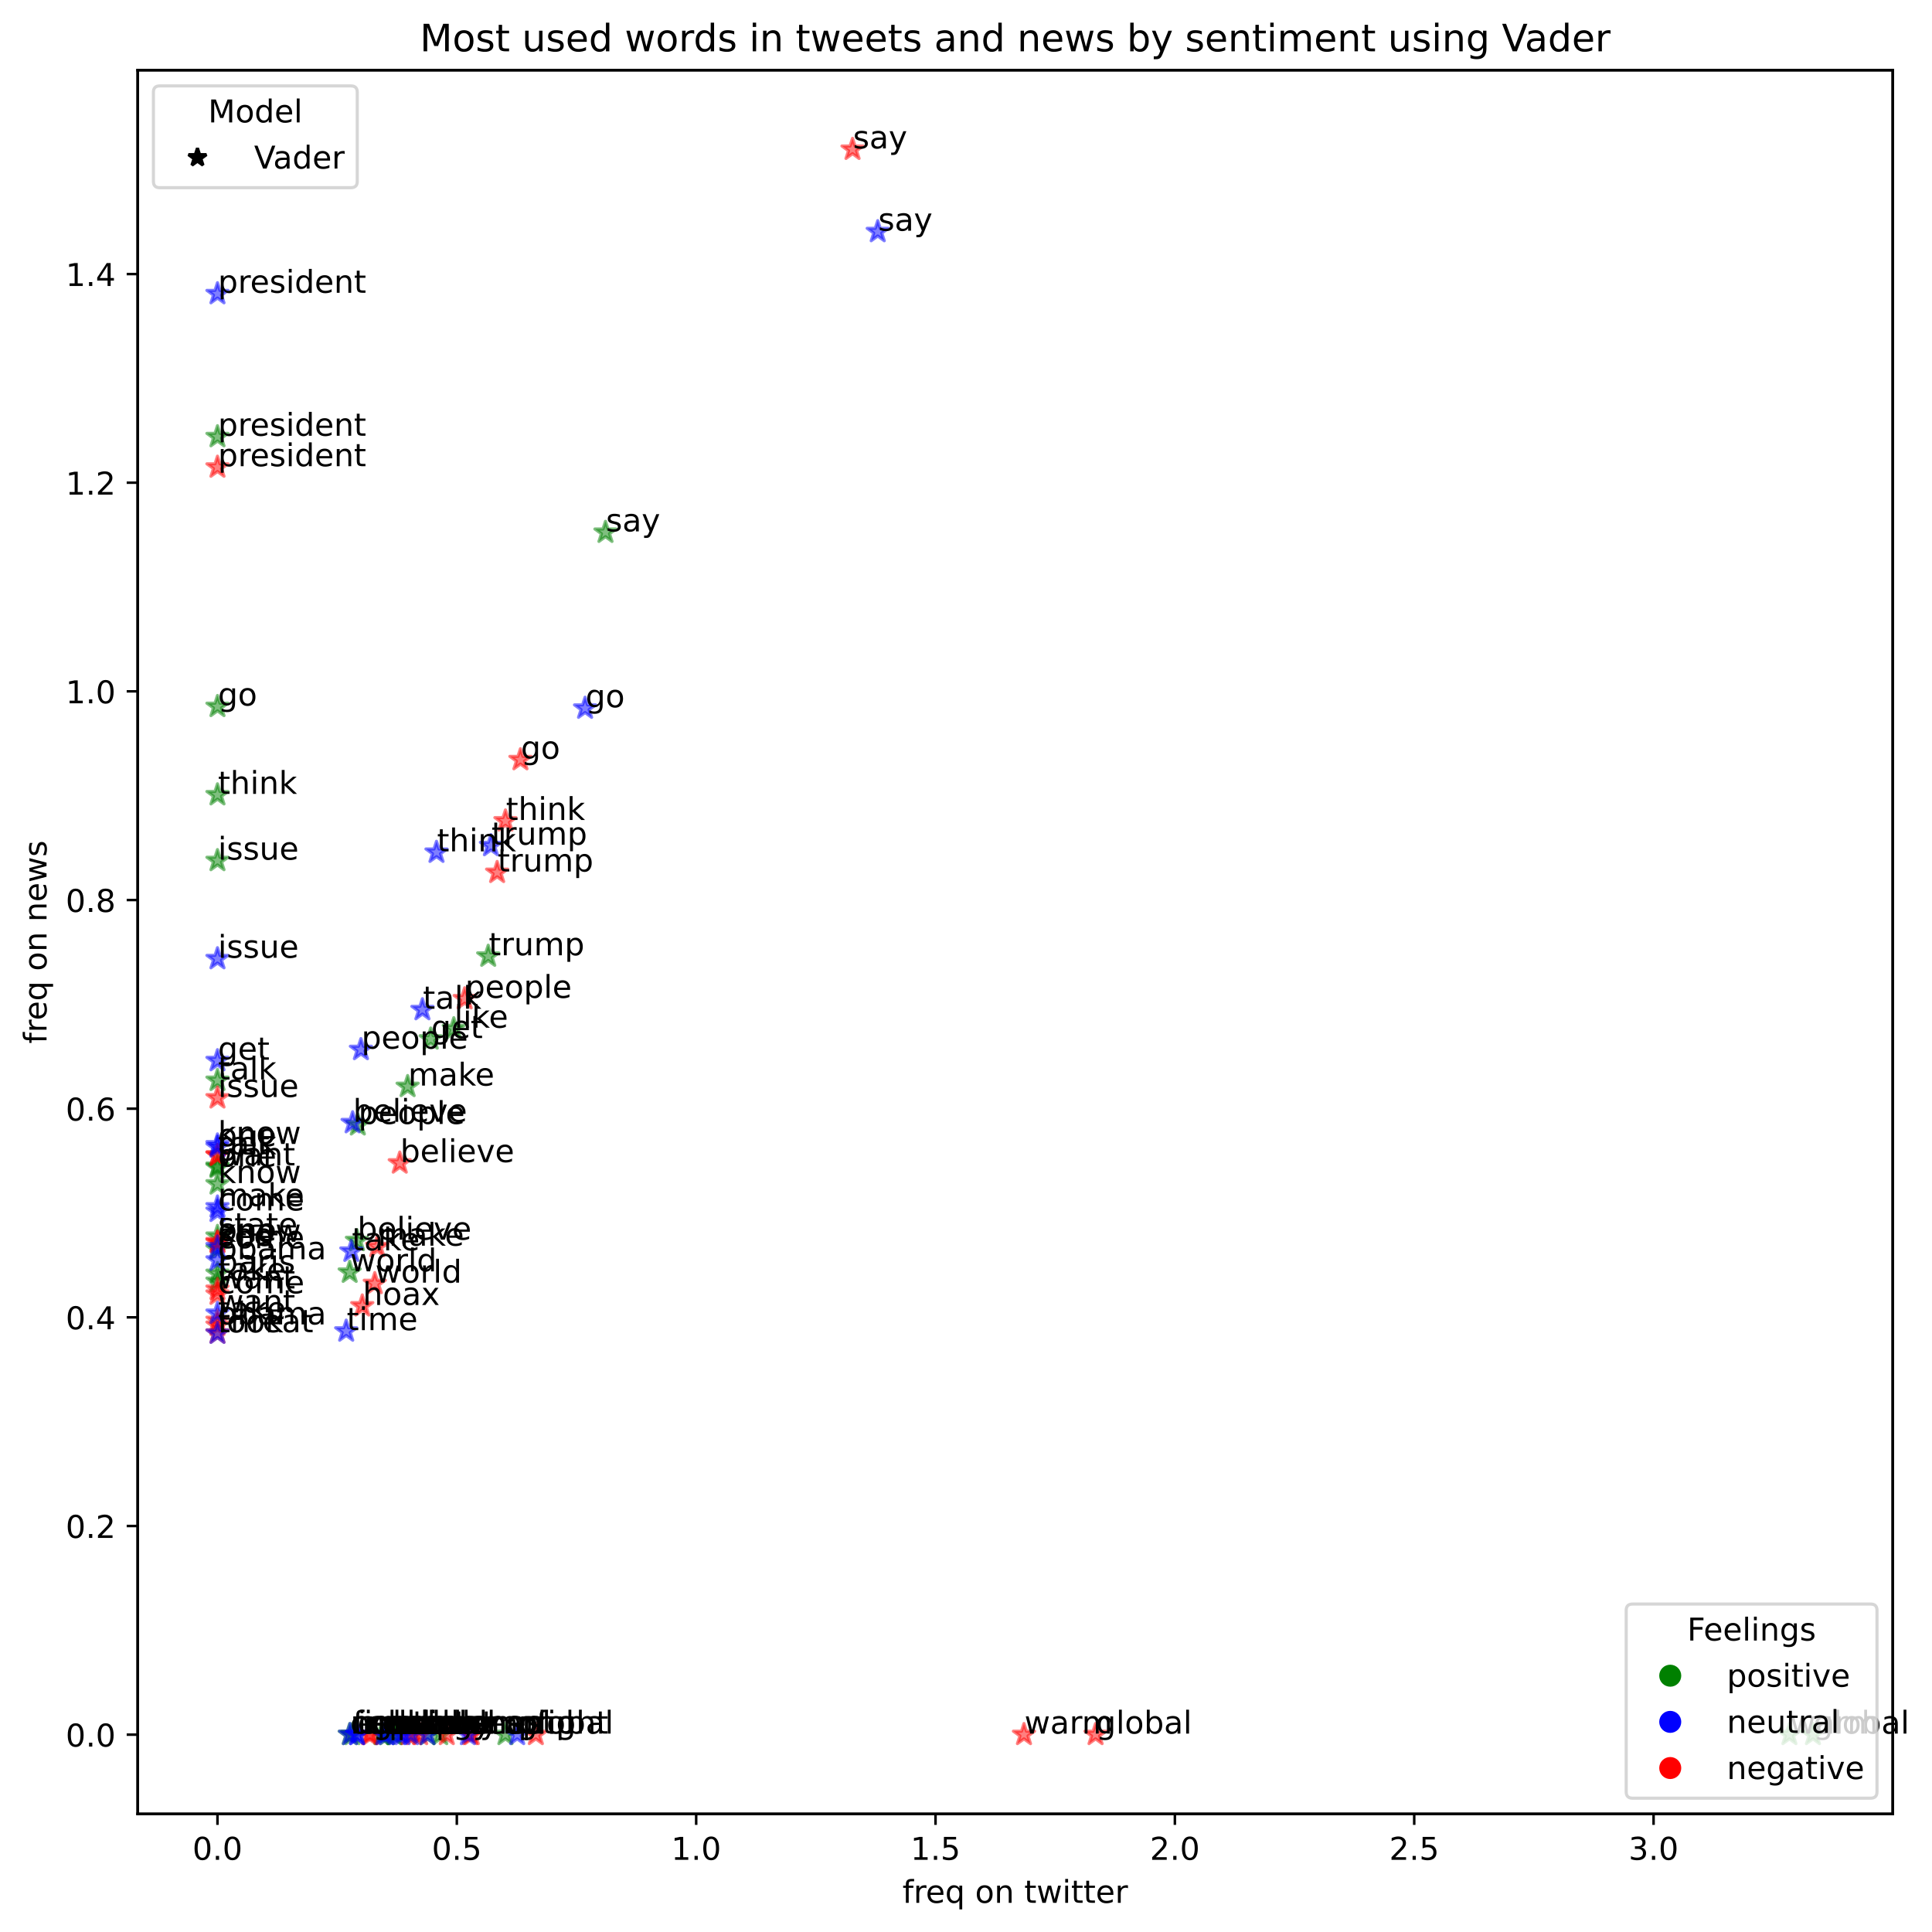 <?xml version="1.0" encoding="utf-8" standalone="no"?>
<!DOCTYPE svg PUBLIC "-//W3C//DTD SVG 1.1//EN"
  "http://www.w3.org/Graphics/SVG/1.1/DTD/svg11.dtd">
<!-- Created with matplotlib (https://matplotlib.org/) -->
<svg height="614.274pt" version="1.1" viewBox="0 0 614.27 614.274" width="614.27pt" xmlns="http://www.w3.org/2000/svg" xmlns:xlink="http://www.w3.org/1999/xlink">
 <defs>
  <style type="text/css">*{stroke-linecap:butt;stroke-linejoin:round;}</style>
 </defs>
 <g id="figure_1">
  <g id="patch_1">
   <path d="M 0 614.274 
L 614.27 614.274 
L 614.27 0 
L 0 0 
z
" style="fill:#ffffff;"/>
  </g>
  <g id="axes_1">
   <g id="patch_2">
    <path d="M 43.781 576.718 
L 601.781 576.718 
L 601.781 22.318 
L 43.781 22.318 
z
" style="fill:#ffffff;"/>
   </g>
   <g id="PathCollection_1">
    <defs>
     <path d="M 0 -3.536 
L -0.794 -1.093 
L -3.362 -1.093 
L -1.284 0.417 
L -2.078 2.86 
L -0 1.35 
L 2.078 2.86 
L 1.284 0.417 
L 3.362 -1.093 
L 0.794 -1.093 
z
" id="m1e1a21e46c" style="stroke:#008000;stroke-opacity:0.5;"/>
    </defs>
    <g clip-path="url(#p3083ef1e9f)">
     <use style="fill:#008000;fill-opacity:0.5;stroke:#008000;stroke-opacity:0.5;" x="576.418" xlink:href="#m1e1a21e46c" y="551.518"/>
    </g>
   </g>
   <g id="PathCollection_2">
    <g clip-path="url(#p3083ef1e9f)">
     <use style="fill:#008000;fill-opacity:0.5;stroke:#008000;stroke-opacity:0.5;" x="568.932" xlink:href="#m1e1a21e46c" y="551.518"/>
    </g>
   </g>
   <g id="PathCollection_3">
    <g clip-path="url(#p3083ef1e9f)">
     <use style="fill:#008000;fill-opacity:0.5;stroke:#008000;stroke-opacity:0.5;" x="160.696" xlink:href="#m1e1a21e46c" y="551.518"/>
    </g>
   </g>
   <g id="PathCollection_4">
    <g clip-path="url(#p3083ef1e9f)">
     <use style="fill:#008000;fill-opacity:0.5;stroke:#008000;stroke-opacity:0.5;" x="139.967" xlink:href="#m1e1a21e46c" y="551.518"/>
    </g>
   </g>
   <g id="PathCollection_5">
    <g clip-path="url(#p3083ef1e9f)">
     <use style="fill:#008000;fill-opacity:0.5;stroke:#008000;stroke-opacity:0.5;" x="135.937" xlink:href="#m1e1a21e46c" y="551.518"/>
    </g>
   </g>
   <g id="PathCollection_6">
    <g clip-path="url(#p3083ef1e9f)">
     <use style="fill:#008000;fill-opacity:0.5;stroke:#008000;stroke-opacity:0.5;" x="125.573" xlink:href="#m1e1a21e46c" y="551.518"/>
    </g>
   </g>
   <g id="PathCollection_7">
    <g clip-path="url(#p3083ef1e9f)">
     <use style="fill:#008000;fill-opacity:0.5;stroke:#008000;stroke-opacity:0.5;" x="125.285" xlink:href="#m1e1a21e46c" y="551.518"/>
    </g>
   </g>
   <g id="PathCollection_8">
    <g clip-path="url(#p3083ef1e9f)">
     <use style="fill:#008000;fill-opacity:0.5;stroke:#008000;stroke-opacity:0.5;" x="123.125" xlink:href="#m1e1a21e46c" y="551.518"/>
    </g>
   </g>
   <g id="PathCollection_9">
    <g clip-path="url(#p3083ef1e9f)">
     <use style="fill:#008000;fill-opacity:0.5;stroke:#008000;stroke-opacity:0.5;" x="121.686" xlink:href="#m1e1a21e46c" y="551.518"/>
    </g>
   </g>
   <g id="PathCollection_10">
    <g clip-path="url(#p3083ef1e9f)">
     <use style="fill:#008000;fill-opacity:0.5;stroke:#008000;stroke-opacity:0.5;" x="121.254" xlink:href="#m1e1a21e46c" y="551.518"/>
    </g>
   </g>
   <g id="PathCollection_11">
    <g clip-path="url(#p3083ef1e9f)">
     <use style="fill:#008000;fill-opacity:0.5;stroke:#008000;stroke-opacity:0.5;" x="112.041" xlink:href="#m1e1a21e46c" y="551.518"/>
    </g>
   </g>
   <g id="PathCollection_12">
    <g clip-path="url(#p3083ef1e9f)">
     <use style="fill:#008000;fill-opacity:0.5;stroke:#008000;stroke-opacity:0.5;" x="111.178" xlink:href="#m1e1a21e46c" y="551.518"/>
    </g>
   </g>
   <g id="PathCollection_13">
    <g clip-path="url(#p3083ef1e9f)">
     <use style="fill:#008000;fill-opacity:0.5;stroke:#008000;stroke-opacity:0.5;" x="69.145" xlink:href="#m1e1a21e46c" y="138.884"/>
    </g>
   </g>
   <g id="PathCollection_14">
    <g clip-path="url(#p3083ef1e9f)">
     <use style="fill:#008000;fill-opacity:0.5;stroke:#008000;stroke-opacity:0.5;" x="69.145" xlink:href="#m1e1a21e46c" y="224.664"/>
    </g>
   </g>
   <g id="PathCollection_15">
    <g clip-path="url(#p3083ef1e9f)">
     <use style="fill:#008000;fill-opacity:0.5;stroke:#008000;stroke-opacity:0.5;" x="69.145" xlink:href="#m1e1a21e46c" y="252.741"/>
    </g>
   </g>
   <g id="PathCollection_16">
    <g clip-path="url(#p3083ef1e9f)">
     <use style="fill:#008000;fill-opacity:0.5;stroke:#008000;stroke-opacity:0.5;" x="69.145" xlink:href="#m1e1a21e46c" y="273.653"/>
    </g>
   </g>
   <g id="PathCollection_17">
    <g clip-path="url(#p3083ef1e9f)">
     <use style="fill:#008000;fill-opacity:0.5;stroke:#008000;stroke-opacity:0.5;" x="69.145" xlink:href="#m1e1a21e46c" y="343.555"/>
    </g>
   </g>
   <g id="PathCollection_18">
    <g clip-path="url(#p3083ef1e9f)">
     <use style="fill:#008000;fill-opacity:0.5;stroke:#008000;stroke-opacity:0.5;" x="69.145" xlink:href="#m1e1a21e46c" y="370.858"/>
    </g>
   </g>
   <g id="PathCollection_19">
    <g clip-path="url(#p3083ef1e9f)">
     <use style="fill:#008000;fill-opacity:0.5;stroke:#008000;stroke-opacity:0.5;" x="69.145" xlink:href="#m1e1a21e46c" y="371.245"/>
    </g>
   </g>
   <g id="PathCollection_20">
    <g clip-path="url(#p3083ef1e9f)">
     <use style="fill:#008000;fill-opacity:0.5;stroke:#008000;stroke-opacity:0.5;" x="69.145" xlink:href="#m1e1a21e46c" y="376.473"/>
    </g>
   </g>
   <g id="PathCollection_21">
    <g clip-path="url(#p3083ef1e9f)">
     <use style="fill:#008000;fill-opacity:0.5;stroke:#008000;stroke-opacity:0.5;" x="69.145" xlink:href="#m1e1a21e46c" y="393.125"/>
    </g>
   </g>
   <g id="PathCollection_22">
    <g clip-path="url(#p3083ef1e9f)">
     <use style="fill:#008000;fill-opacity:0.5;stroke:#008000;stroke-opacity:0.5;" x="69.145" xlink:href="#m1e1a21e46c" y="397.192"/>
    </g>
   </g>
   <g id="PathCollection_23">
    <g clip-path="url(#p3083ef1e9f)">
     <use style="fill:#008000;fill-opacity:0.5;stroke:#008000;stroke-opacity:0.5;" x="69.145" xlink:href="#m1e1a21e46c" y="404.937"/>
    </g>
   </g>
   <g id="PathCollection_24">
    <g clip-path="url(#p3083ef1e9f)">
     <use style="fill:#008000;fill-opacity:0.5;stroke:#008000;stroke-opacity:0.5;" x="69.145" xlink:href="#m1e1a21e46c" y="407.454"/>
    </g>
   </g>
   <g id="PathCollection_25">
    <g clip-path="url(#p3083ef1e9f)">
     <use style="fill:#008000;fill-opacity:0.5;stroke:#008000;stroke-opacity:0.5;" x="192.508" xlink:href="#m1e1a21e46c" y="169.284"/>
    </g>
   </g>
   <g id="PathCollection_26">
    <g clip-path="url(#p3083ef1e9f)">
     <use style="fill:#008000;fill-opacity:0.5;stroke:#008000;stroke-opacity:0.5;" x="155.226" xlink:href="#m1e1a21e46c" y="304.054"/>
    </g>
   </g>
   <g id="PathCollection_27">
    <g clip-path="url(#p3083ef1e9f)">
     <use style="fill:#008000;fill-opacity:0.5;stroke:#008000;stroke-opacity:0.5;" x="144.286" xlink:href="#m1e1a21e46c" y="327.096"/>
    </g>
   </g>
   <g id="PathCollection_28">
    <g clip-path="url(#p3083ef1e9f)">
     <use style="fill:#008000;fill-opacity:0.5;stroke:#008000;stroke-opacity:0.5;" x="136.944" xlink:href="#m1e1a21e46c" y="330.388"/>
    </g>
   </g>
   <g id="PathCollection_29">
    <g clip-path="url(#p3083ef1e9f)">
     <use style="fill:#008000;fill-opacity:0.5;stroke:#008000;stroke-opacity:0.5;" x="129.603" xlink:href="#m1e1a21e46c" y="345.491"/>
    </g>
   </g>
   <g id="PathCollection_30">
    <g clip-path="url(#p3083ef1e9f)">
     <use style="fill:#008000;fill-opacity:0.5;stroke:#008000;stroke-opacity:0.5;" x="113.769" xlink:href="#m1e1a21e46c" y="357.69"/>
    </g>
   </g>
   <g id="PathCollection_31">
    <g clip-path="url(#p3083ef1e9f)">
     <use style="fill:#008000;fill-opacity:0.5;stroke:#008000;stroke-opacity:0.5;" x="113.481" xlink:href="#m1e1a21e46c" y="394.481"/>
    </g>
   </g>
   <g id="PathCollection_32">
    <g clip-path="url(#p3083ef1e9f)">
     <use style="fill:#008000;fill-opacity:0.5;stroke:#008000;stroke-opacity:0.5;" x="111.178" xlink:href="#m1e1a21e46c" y="404.55"/>
    </g>
   </g>
   <g id="PathCollection_33">
    <defs>
     <path d="M 0 -3.536 
L -0.794 -1.093 
L -3.362 -1.093 
L -1.284 0.417 
L -2.078 2.86 
L -0 1.35 
L 2.078 2.86 
L 1.284 0.417 
L 3.362 -1.093 
L 0.794 -1.093 
z
" id="m606e67ffe4" style="stroke:#ff0000;stroke-opacity:0.5;"/>
    </defs>
    <g clip-path="url(#p3083ef1e9f)">
     <use style="fill:#ff0000;fill-opacity:0.5;stroke:#ff0000;stroke-opacity:0.5;" x="348.327" xlink:href="#m606e67ffe4" y="551.518"/>
    </g>
   </g>
   <g id="PathCollection_34">
    <g clip-path="url(#p3083ef1e9f)">
     <use style="fill:#ff0000;fill-opacity:0.5;stroke:#ff0000;stroke-opacity:0.5;" x="325.569" xlink:href="#m606e67ffe4" y="551.518"/>
    </g>
   </g>
   <g id="PathCollection_35">
    <g clip-path="url(#p3083ef1e9f)">
     <use style="fill:#ff0000;fill-opacity:0.5;stroke:#ff0000;stroke-opacity:0.5;" x="170.365" xlink:href="#m606e67ffe4" y="551.518"/>
    </g>
   </g>
   <g id="PathCollection_36">
    <g clip-path="url(#p3083ef1e9f)">
     <use style="fill:#ff0000;fill-opacity:0.5;stroke:#ff0000;stroke-opacity:0.5;" x="149.989" xlink:href="#m606e67ffe4" y="551.518"/>
    </g>
   </g>
   <g id="PathCollection_37">
    <g clip-path="url(#p3083ef1e9f)">
     <use style="fill:#ff0000;fill-opacity:0.5;stroke:#ff0000;stroke-opacity:0.5;" x="149.459" xlink:href="#m606e67ffe4" y="551.518"/>
    </g>
   </g>
   <g id="PathCollection_38">
    <g clip-path="url(#p3083ef1e9f)">
     <use style="fill:#ff0000;fill-opacity:0.5;stroke:#ff0000;stroke-opacity:0.5;" x="142.05" xlink:href="#m606e67ffe4" y="551.518"/>
    </g>
   </g>
   <g id="PathCollection_39">
    <g clip-path="url(#p3083ef1e9f)">
     <use style="fill:#ff0000;fill-opacity:0.5;stroke:#ff0000;stroke-opacity:0.5;" x="133.582" xlink:href="#m606e67ffe4" y="551.518"/>
    </g>
   </g>
   <g id="PathCollection_40">
    <g clip-path="url(#p3083ef1e9f)">
     <use style="fill:#ff0000;fill-opacity:0.5;stroke:#ff0000;stroke-opacity:0.5;" x="131.597" xlink:href="#m606e67ffe4" y="551.518"/>
    </g>
   </g>
   <g id="PathCollection_41">
    <g clip-path="url(#p3083ef1e9f)">
     <use style="fill:#ff0000;fill-opacity:0.5;stroke:#ff0000;stroke-opacity:0.5;" x="129.877" xlink:href="#m606e67ffe4" y="551.518"/>
    </g>
   </g>
   <g id="PathCollection_42">
    <g clip-path="url(#p3083ef1e9f)">
     <use style="fill:#ff0000;fill-opacity:0.5;stroke:#ff0000;stroke-opacity:0.5;" x="117.836" xlink:href="#m606e67ffe4" y="551.518"/>
    </g>
   </g>
   <g id="PathCollection_43">
    <g clip-path="url(#p3083ef1e9f)">
     <use style="fill:#ff0000;fill-opacity:0.5;stroke:#ff0000;stroke-opacity:0.5;" x="117.307" xlink:href="#m606e67ffe4" y="551.518"/>
    </g>
   </g>
   <g id="PathCollection_44">
    <g clip-path="url(#p3083ef1e9f)">
     <use style="fill:#ff0000;fill-opacity:0.5;stroke:#ff0000;stroke-opacity:0.5;" x="69.145" xlink:href="#m606e67ffe4" y="148.565"/>
    </g>
   </g>
   <g id="PathCollection_45">
    <g clip-path="url(#p3083ef1e9f)">
     <use style="fill:#ff0000;fill-opacity:0.5;stroke:#ff0000;stroke-opacity:0.5;" x="69.145" xlink:href="#m606e67ffe4" y="349.115"/>
    </g>
   </g>
   <g id="PathCollection_46">
    <g clip-path="url(#p3083ef1e9f)">
     <use style="fill:#ff0000;fill-opacity:0.5;stroke:#ff0000;stroke-opacity:0.5;" x="69.145" xlink:href="#m606e67ffe4" y="367.346"/>
    </g>
   </g>
   <g id="PathCollection_47">
    <g clip-path="url(#p3083ef1e9f)">
     <use style="fill:#ff0000;fill-opacity:0.5;stroke:#ff0000;stroke-opacity:0.5;" x="69.145" xlink:href="#m606e67ffe4" y="367.346"/>
    </g>
   </g>
   <g id="PathCollection_48">
    <g clip-path="url(#p3083ef1e9f)">
     <use style="fill:#ff0000;fill-opacity:0.5;stroke:#ff0000;stroke-opacity:0.5;" x="69.145" xlink:href="#m606e67ffe4" y="394.849"/>
    </g>
   </g>
   <g id="PathCollection_49">
    <g clip-path="url(#p3083ef1e9f)">
     <use style="fill:#ff0000;fill-opacity:0.5;stroke:#ff0000;stroke-opacity:0.5;" x="69.145" xlink:href="#m606e67ffe4" y="395.158"/>
    </g>
   </g>
   <g id="PathCollection_50">
    <g clip-path="url(#p3083ef1e9f)">
     <use style="fill:#ff0000;fill-opacity:0.5;stroke:#ff0000;stroke-opacity:0.5;" x="69.145" xlink:href="#m606e67ffe4" y="409.99"/>
    </g>
   </g>
   <g id="PathCollection_51">
    <g clip-path="url(#p3083ef1e9f)">
     <use style="fill:#ff0000;fill-opacity:0.5;stroke:#ff0000;stroke-opacity:0.5;" x="69.145" xlink:href="#m606e67ffe4" y="411.535"/>
    </g>
   </g>
   <g id="PathCollection_52">
    <g clip-path="url(#p3083ef1e9f)">
     <use style="fill:#ff0000;fill-opacity:0.5;stroke:#ff0000;stroke-opacity:0.5;" x="69.145" xlink:href="#m606e67ffe4" y="419.879"/>
    </g>
   </g>
   <g id="PathCollection_53">
    <g clip-path="url(#p3083ef1e9f)">
     <use style="fill:#ff0000;fill-opacity:0.5;stroke:#ff0000;stroke-opacity:0.5;" x="69.145" xlink:href="#m606e67ffe4" y="421.424"/>
    </g>
   </g>
   <g id="PathCollection_54">
    <g clip-path="url(#p3083ef1e9f)">
     <use style="fill:#ff0000;fill-opacity:0.5;stroke:#ff0000;stroke-opacity:0.5;" x="69.145" xlink:href="#m606e67ffe4" y="423.896"/>
    </g>
   </g>
   <g id="PathCollection_55">
    <g clip-path="url(#p3083ef1e9f)">
     <use style="fill:#ff0000;fill-opacity:0.5;stroke:#ff0000;stroke-opacity:0.5;" x="271.056" xlink:href="#m606e67ffe4" y="47.518"/>
    </g>
   </g>
   <g id="PathCollection_56">
    <g clip-path="url(#p3083ef1e9f)">
     <use style="fill:#ff0000;fill-opacity:0.5;stroke:#ff0000;stroke-opacity:0.5;" x="165.469" xlink:href="#m606e67ffe4" y="241.578"/>
    </g>
   </g>
   <g id="PathCollection_57">
    <g clip-path="url(#p3083ef1e9f)">
     <use style="fill:#ff0000;fill-opacity:0.5;stroke:#ff0000;stroke-opacity:0.5;" x="160.706" xlink:href="#m606e67ffe4" y="261.046"/>
    </g>
   </g>
   <g id="PathCollection_58">
    <g clip-path="url(#p3083ef1e9f)">
     <use style="fill:#ff0000;fill-opacity:0.5;stroke:#ff0000;stroke-opacity:0.5;" x="158.06" xlink:href="#m606e67ffe4" y="277.424"/>
    </g>
   </g>
   <g id="PathCollection_59">
    <g clip-path="url(#p3083ef1e9f)">
     <use style="fill:#ff0000;fill-opacity:0.5;stroke:#ff0000;stroke-opacity:0.5;" x="147.739" xlink:href="#m606e67ffe4" y="317.595"/>
    </g>
   </g>
   <g id="PathCollection_60">
    <g clip-path="url(#p3083ef1e9f)">
     <use style="fill:#ff0000;fill-opacity:0.5;stroke:#ff0000;stroke-opacity:0.5;" x="127.098" xlink:href="#m606e67ffe4" y="369.819"/>
    </g>
   </g>
   <g id="PathCollection_61">
    <g clip-path="url(#p3083ef1e9f)">
     <use style="fill:#ff0000;fill-opacity:0.5;stroke:#ff0000;stroke-opacity:0.5;" x="119.953" xlink:href="#m606e67ffe4" y="396.394"/>
    </g>
   </g>
   <g id="PathCollection_62">
    <g clip-path="url(#p3083ef1e9f)">
     <use style="fill:#ff0000;fill-opacity:0.5;stroke:#ff0000;stroke-opacity:0.5;" x="119.159" xlink:href="#m606e67ffe4" y="408.136"/>
    </g>
   </g>
   <g id="PathCollection_63">
    <g clip-path="url(#p3083ef1e9f)">
     <use style="fill:#ff0000;fill-opacity:0.5;stroke:#ff0000;stroke-opacity:0.5;" x="115.19" xlink:href="#m606e67ffe4" y="415.243"/>
    </g>
   </g>
   <g id="PathCollection_64">
    <defs>
     <path d="M 0 -3.536 
L -0.794 -1.093 
L -3.362 -1.093 
L -1.284 0.417 
L -2.078 2.86 
L -0 1.35 
L 2.078 2.86 
L 1.284 0.417 
L 3.362 -1.093 
L 0.794 -1.093 
z
" id="mfb00a78511" style="stroke:#0000ff;stroke-opacity:0.5;"/>
    </defs>
    <g clip-path="url(#p3083ef1e9f)">
     <use style="fill:#0000ff;fill-opacity:0.5;stroke:#0000ff;stroke-opacity:0.5;" x="164.438" xlink:href="#mfb00a78511" y="551.518"/>
    </g>
   </g>
   <g id="PathCollection_65">
    <g clip-path="url(#p3083ef1e9f)">
     <use style="fill:#0000ff;fill-opacity:0.5;stroke:#0000ff;stroke-opacity:0.5;" x="148.76" xlink:href="#mfb00a78511" y="551.518"/>
    </g>
   </g>
   <g id="PathCollection_66">
    <g clip-path="url(#p3083ef1e9f)">
     <use style="fill:#0000ff;fill-opacity:0.5;stroke:#0000ff;stroke-opacity:0.5;" x="135.932" xlink:href="#mfb00a78511" y="551.518"/>
    </g>
   </g>
   <g id="PathCollection_67">
    <g clip-path="url(#p3083ef1e9f)">
     <use style="fill:#0000ff;fill-opacity:0.5;stroke:#0000ff;stroke-opacity:0.5;" x="130.638" xlink:href="#mfb00a78511" y="551.518"/>
    </g>
   </g>
   <g id="PathCollection_68">
    <g clip-path="url(#p3083ef1e9f)">
     <use style="fill:#0000ff;fill-opacity:0.5;stroke:#0000ff;stroke-opacity:0.5;" x="127.991" xlink:href="#mfb00a78511" y="551.518"/>
    </g>
   </g>
   <g id="PathCollection_69">
    <g clip-path="url(#p3083ef1e9f)">
     <use style="fill:#0000ff;fill-opacity:0.5;stroke:#0000ff;stroke-opacity:0.5;" x="126.972" xlink:href="#mfb00a78511" y="551.518"/>
    </g>
   </g>
   <g id="PathCollection_70">
    <g clip-path="url(#p3083ef1e9f)">
     <use style="fill:#0000ff;fill-opacity:0.5;stroke:#0000ff;stroke-opacity:0.5;" x="122.9" xlink:href="#mfb00a78511" y="551.518"/>
    </g>
   </g>
   <g id="PathCollection_71">
    <g clip-path="url(#p3083ef1e9f)">
     <use style="fill:#0000ff;fill-opacity:0.5;stroke:#0000ff;stroke-opacity:0.5;" x="121.882" xlink:href="#mfb00a78511" y="551.518"/>
    </g>
   </g>
   <g id="PathCollection_72">
    <g clip-path="url(#p3083ef1e9f)">
     <use style="fill:#0000ff;fill-opacity:0.5;stroke:#0000ff;stroke-opacity:0.5;" x="113.534" xlink:href="#mfb00a78511" y="551.518"/>
    </g>
   </g>
   <g id="PathCollection_73">
    <g clip-path="url(#p3083ef1e9f)">
     <use style="fill:#0000ff;fill-opacity:0.5;stroke:#0000ff;stroke-opacity:0.5;" x="113.534" xlink:href="#mfb00a78511" y="551.518"/>
    </g>
   </g>
   <g id="PathCollection_74">
    <g clip-path="url(#p3083ef1e9f)">
     <use style="fill:#0000ff;fill-opacity:0.5;stroke:#0000ff;stroke-opacity:0.5;" x="111.294" xlink:href="#mfb00a78511" y="551.518"/>
    </g>
   </g>
   <g id="PathCollection_75">
    <g clip-path="url(#p3083ef1e9f)">
     <use style="fill:#0000ff;fill-opacity:0.5;stroke:#0000ff;stroke-opacity:0.5;" x="69.145" xlink:href="#mfb00a78511" y="93.418"/>
    </g>
   </g>
   <g id="PathCollection_76">
    <g clip-path="url(#p3083ef1e9f)">
     <use style="fill:#0000ff;fill-opacity:0.5;stroke:#0000ff;stroke-opacity:0.5;" x="69.145" xlink:href="#mfb00a78511" y="304.849"/>
    </g>
   </g>
   <g id="PathCollection_77">
    <g clip-path="url(#p3083ef1e9f)">
     <use style="fill:#0000ff;fill-opacity:0.5;stroke:#0000ff;stroke-opacity:0.5;" x="69.145" xlink:href="#mfb00a78511" y="337.268"/>
    </g>
   </g>
   <g id="PathCollection_78">
    <g clip-path="url(#p3083ef1e9f)">
     <use style="fill:#0000ff;fill-opacity:0.5;stroke:#0000ff;stroke-opacity:0.5;" x="69.145" xlink:href="#mfb00a78511" y="364.049"/>
    </g>
   </g>
   <g id="PathCollection_79">
    <g clip-path="url(#p3083ef1e9f)">
     <use style="fill:#0000ff;fill-opacity:0.5;stroke:#0000ff;stroke-opacity:0.5;" x="69.145" xlink:href="#mfb00a78511" y="364.754"/>
    </g>
   </g>
   <g id="PathCollection_80">
    <g clip-path="url(#p3083ef1e9f)">
     <use style="fill:#0000ff;fill-opacity:0.5;stroke:#0000ff;stroke-opacity:0.5;" x="69.145" xlink:href="#mfb00a78511" y="383.783"/>
    </g>
   </g>
   <g id="PathCollection_81">
    <g clip-path="url(#p3083ef1e9f)">
     <use style="fill:#0000ff;fill-opacity:0.5;stroke:#0000ff;stroke-opacity:0.5;" x="69.145" xlink:href="#mfb00a78511" y="385.193"/>
    </g>
   </g>
   <g id="PathCollection_82">
    <g clip-path="url(#p3083ef1e9f)">
     <use style="fill:#0000ff;fill-opacity:0.5;stroke:#0000ff;stroke-opacity:0.5;" x="69.145" xlink:href="#mfb00a78511" y="396.469"/>
    </g>
   </g>
   <g id="PathCollection_83">
    <g clip-path="url(#p3083ef1e9f)">
     <use style="fill:#0000ff;fill-opacity:0.5;stroke:#0000ff;stroke-opacity:0.5;" x="69.145" xlink:href="#mfb00a78511" y="400.697"/>
    </g>
   </g>
   <g id="PathCollection_84">
    <g clip-path="url(#p3083ef1e9f)">
     <use style="fill:#0000ff;fill-opacity:0.5;stroke:#0000ff;stroke-opacity:0.5;" x="69.145" xlink:href="#mfb00a78511" y="417.612"/>
    </g>
   </g>
   <g id="PathCollection_85">
    <g clip-path="url(#p3083ef1e9f)">
     <use style="fill:#0000ff;fill-opacity:0.5;stroke:#0000ff;stroke-opacity:0.5;" x="69.145" xlink:href="#mfb00a78511" y="423.955"/>
    </g>
   </g>
   <g id="PathCollection_86">
    <g clip-path="url(#p3083ef1e9f)">
     <use style="fill:#0000ff;fill-opacity:0.5;stroke:#0000ff;stroke-opacity:0.5;" x="279.075" xlink:href="#mfb00a78511" y="73.684"/>
    </g>
   </g>
   <g id="PathCollection_87">
    <g clip-path="url(#p3083ef1e9f)">
     <use style="fill:#0000ff;fill-opacity:0.5;stroke:#0000ff;stroke-opacity:0.5;" x="186.022" xlink:href="#mfb00a78511" y="225.21"/>
    </g>
   </g>
   <g id="PathCollection_88">
    <g clip-path="url(#p3083ef1e9f)">
     <use style="fill:#0000ff;fill-opacity:0.5;stroke:#0000ff;stroke-opacity:0.5;" x="156.09" xlink:href="#mfb00a78511" y="268.906"/>
    </g>
   </g>
   <g id="PathCollection_89">
    <g clip-path="url(#p3083ef1e9f)">
     <use style="fill:#0000ff;fill-opacity:0.5;stroke:#0000ff;stroke-opacity:0.5;" x="138.782" xlink:href="#mfb00a78511" y="271.02"/>
    </g>
   </g>
   <g id="PathCollection_90">
    <g clip-path="url(#p3083ef1e9f)">
     <use style="fill:#0000ff;fill-opacity:0.5;stroke:#0000ff;stroke-opacity:0.5;" x="134.303" xlink:href="#mfb00a78511" y="321.059"/>
    </g>
   </g>
   <g id="PathCollection_91">
    <g clip-path="url(#p3083ef1e9f)">
     <use style="fill:#0000ff;fill-opacity:0.5;stroke:#0000ff;stroke-opacity:0.5;" x="114.755" xlink:href="#mfb00a78511" y="333.744"/>
    </g>
   </g>
   <g id="PathCollection_92">
    <g clip-path="url(#p3083ef1e9f)">
     <use style="fill:#0000ff;fill-opacity:0.5;stroke:#0000ff;stroke-opacity:0.5;" x="112.108" xlink:href="#mfb00a78511" y="357.002"/>
    </g>
   </g>
   <g id="PathCollection_93">
    <g clip-path="url(#p3083ef1e9f)">
     <use style="fill:#0000ff;fill-opacity:0.5;stroke:#0000ff;stroke-opacity:0.5;" x="111.701" xlink:href="#mfb00a78511" y="397.878"/>
    </g>
   </g>
   <g id="PathCollection_94">
    <g clip-path="url(#p3083ef1e9f)">
     <use style="fill:#0000ff;fill-opacity:0.5;stroke:#0000ff;stroke-opacity:0.5;" x="110.072" xlink:href="#mfb00a78511" y="423.25"/>
    </g>
   </g>
   <g id="matplotlib.axis_1">
    <g id="xtick_1">
     <g id="line2d_1">
      <defs>
       <path d="M 0 0 
L 0 3.5 
" id="m8926794b26" style="stroke:#000000;stroke-width:0.8;"/>
      </defs>
      <g>
       <use style="stroke:#000000;stroke-width:0.8;" x="69.145" xlink:href="#m8926794b26" y="576.718"/>
      </g>
     </g>
     <g id="text_1">
      <!-- 0.0 -->
      <g transform="translate(61.193 591.317)scale(0.1 -0.1)">
       <defs>
        <path d="M 31.781 66.406 
Q 24.172 66.406 20.328 58.906 
Q 16.5 51.422 16.5 36.375 
Q 16.5 21.391 20.328 13.891 
Q 24.172 6.391 31.781 6.391 
Q 39.453 6.391 43.281 13.891 
Q 47.125 21.391 47.125 36.375 
Q 47.125 51.422 43.281 58.906 
Q 39.453 66.406 31.781 66.406 
z
M 31.781 74.219 
Q 44.047 74.219 50.516 64.516 
Q 56.984 54.828 56.984 36.375 
Q 56.984 17.969 50.516 8.266 
Q 44.047 -1.422 31.781 -1.422 
Q 19.531 -1.422 13.062 8.266 
Q 6.594 17.969 6.594 36.375 
Q 6.594 54.828 13.062 64.516 
Q 19.531 74.219 31.781 74.219 
z
" id="DejaVuSans-48"/>
        <path d="M 10.688 12.406 
L 21 12.406 
L 21 0 
L 10.688 0 
z
" id="DejaVuSans-46"/>
       </defs>
       <use xlink:href="#DejaVuSans-48"/>
       <use x="63.623" xlink:href="#DejaVuSans-46"/>
       <use x="95.41" xlink:href="#DejaVuSans-48"/>
      </g>
     </g>
    </g>
    <g id="xtick_2">
     <g id="line2d_2">
      <g>
       <use style="stroke:#000000;stroke-width:0.8;" x="145.245" xlink:href="#m8926794b26" y="576.718"/>
      </g>
     </g>
     <g id="text_2">
      <!-- 0.5 -->
      <g transform="translate(137.294 591.317)scale(0.1 -0.1)">
       <defs>
        <path d="M 10.797 72.906 
L 49.516 72.906 
L 49.516 64.594 
L 19.828 64.594 
L 19.828 46.734 
Q 21.969 47.469 24.109 47.828 
Q 26.266 48.188 28.422 48.188 
Q 40.625 48.188 47.75 41.5 
Q 54.891 34.812 54.891 23.391 
Q 54.891 11.625 47.562 5.094 
Q 40.234 -1.422 26.906 -1.422 
Q 22.312 -1.422 17.547 -0.641 
Q 12.797 0.141 7.719 1.703 
L 7.719 11.625 
Q 12.109 9.234 16.797 8.062 
Q 21.484 6.891 26.703 6.891 
Q 35.156 6.891 40.078 11.328 
Q 45.016 15.766 45.016 23.391 
Q 45.016 31 40.078 35.438 
Q 35.156 39.891 26.703 39.891 
Q 22.75 39.891 18.812 39.016 
Q 14.891 38.141 10.797 36.281 
z
" id="DejaVuSans-53"/>
       </defs>
       <use xlink:href="#DejaVuSans-48"/>
       <use x="63.623" xlink:href="#DejaVuSans-46"/>
       <use x="95.41" xlink:href="#DejaVuSans-53"/>
      </g>
     </g>
    </g>
    <g id="xtick_3">
     <g id="line2d_3">
      <g>
       <use style="stroke:#000000;stroke-width:0.8;" x="221.345" xlink:href="#m8926794b26" y="576.718"/>
      </g>
     </g>
     <g id="text_3">
      <!-- 1.0 -->
      <g transform="translate(213.394 591.317)scale(0.1 -0.1)">
       <defs>
        <path d="M 12.406 8.297 
L 28.516 8.297 
L 28.516 63.922 
L 10.984 60.406 
L 10.984 69.391 
L 28.422 72.906 
L 38.281 72.906 
L 38.281 8.297 
L 54.391 8.297 
L 54.391 0 
L 12.406 0 
z
" id="DejaVuSans-49"/>
       </defs>
       <use xlink:href="#DejaVuSans-49"/>
       <use x="63.623" xlink:href="#DejaVuSans-46"/>
       <use x="95.41" xlink:href="#DejaVuSans-48"/>
      </g>
     </g>
    </g>
    <g id="xtick_4">
     <g id="line2d_4">
      <g>
       <use style="stroke:#000000;stroke-width:0.8;" x="297.446" xlink:href="#m8926794b26" y="576.718"/>
      </g>
     </g>
     <g id="text_4">
      <!-- 1.5 -->
      <g transform="translate(289.494 591.317)scale(0.1 -0.1)">
       <use xlink:href="#DejaVuSans-49"/>
       <use x="63.623" xlink:href="#DejaVuSans-46"/>
       <use x="95.41" xlink:href="#DejaVuSans-53"/>
      </g>
     </g>
    </g>
    <g id="xtick_5">
     <g id="line2d_5">
      <g>
       <use style="stroke:#000000;stroke-width:0.8;" x="373.546" xlink:href="#m8926794b26" y="576.718"/>
      </g>
     </g>
     <g id="text_5">
      <!-- 2.0 -->
      <g transform="translate(365.594 591.317)scale(0.1 -0.1)">
       <defs>
        <path d="M 19.188 8.297 
L 53.609 8.297 
L 53.609 0 
L 7.328 0 
L 7.328 8.297 
Q 12.938 14.109 22.625 23.891 
Q 32.328 33.688 34.812 36.531 
Q 39.547 41.844 41.422 45.531 
Q 43.312 49.219 43.312 52.781 
Q 43.312 58.594 39.234 62.25 
Q 35.156 65.922 28.609 65.922 
Q 23.969 65.922 18.812 64.312 
Q 13.672 62.703 7.812 59.422 
L 7.812 69.391 
Q 13.766 71.781 18.938 73 
Q 24.125 74.219 28.422 74.219 
Q 39.75 74.219 46.484 68.547 
Q 53.219 62.891 53.219 53.422 
Q 53.219 48.922 51.531 44.891 
Q 49.859 40.875 45.406 35.406 
Q 44.188 33.984 37.641 27.219 
Q 31.109 20.453 19.188 8.297 
z
" id="DejaVuSans-50"/>
       </defs>
       <use xlink:href="#DejaVuSans-50"/>
       <use x="63.623" xlink:href="#DejaVuSans-46"/>
       <use x="95.41" xlink:href="#DejaVuSans-48"/>
      </g>
     </g>
    </g>
    <g id="xtick_6">
     <g id="line2d_6">
      <g>
       <use style="stroke:#000000;stroke-width:0.8;" x="449.646" xlink:href="#m8926794b26" y="576.718"/>
      </g>
     </g>
     <g id="text_6">
      <!-- 2.5 -->
      <g transform="translate(441.695 591.317)scale(0.1 -0.1)">
       <use xlink:href="#DejaVuSans-50"/>
       <use x="63.623" xlink:href="#DejaVuSans-46"/>
       <use x="95.41" xlink:href="#DejaVuSans-53"/>
      </g>
     </g>
    </g>
    <g id="xtick_7">
     <g id="line2d_7">
      <g>
       <use style="stroke:#000000;stroke-width:0.8;" x="525.746" xlink:href="#m8926794b26" y="576.718"/>
      </g>
     </g>
     <g id="text_7">
      <!-- 3.0 -->
      <g transform="translate(517.795 591.317)scale(0.1 -0.1)">
       <defs>
        <path d="M 40.578 39.312 
Q 47.656 37.797 51.625 33 
Q 55.609 28.219 55.609 21.188 
Q 55.609 10.406 48.188 4.484 
Q 40.766 -1.422 27.094 -1.422 
Q 22.516 -1.422 17.656 -0.516 
Q 12.797 0.391 7.625 2.203 
L 7.625 11.719 
Q 11.719 9.328 16.594 8.109 
Q 21.484 6.891 26.812 6.891 
Q 36.078 6.891 40.938 10.547 
Q 45.797 14.203 45.797 21.188 
Q 45.797 27.641 41.281 31.266 
Q 36.766 34.906 28.719 34.906 
L 20.219 34.906 
L 20.219 43.016 
L 29.109 43.016 
Q 36.375 43.016 40.234 45.922 
Q 44.094 48.828 44.094 54.297 
Q 44.094 59.906 40.109 62.906 
Q 36.141 65.922 28.719 65.922 
Q 24.656 65.922 20.016 65.031 
Q 15.375 64.156 9.812 62.312 
L 9.812 71.094 
Q 15.438 72.656 20.344 73.438 
Q 25.25 74.219 29.594 74.219 
Q 40.828 74.219 47.359 69.109 
Q 53.906 64.016 53.906 55.328 
Q 53.906 49.266 50.438 45.094 
Q 46.969 40.922 40.578 39.312 
z
" id="DejaVuSans-51"/>
       </defs>
       <use xlink:href="#DejaVuSans-51"/>
       <use x="63.623" xlink:href="#DejaVuSans-46"/>
       <use x="95.41" xlink:href="#DejaVuSans-48"/>
      </g>
     </g>
    </g>
    <g id="text_8">
     <!-- freq on twitter -->
     <g transform="translate(286.93 604.995)scale(0.1 -0.1)">
      <defs>
       <path d="M 37.109 75.984 
L 37.109 68.5 
L 28.516 68.5 
Q 23.688 68.5 21.797 66.547 
Q 19.922 64.594 19.922 59.516 
L 19.922 54.688 
L 34.719 54.688 
L 34.719 47.703 
L 19.922 47.703 
L 19.922 0 
L 10.891 0 
L 10.891 47.703 
L 2.297 47.703 
L 2.297 54.688 
L 10.891 54.688 
L 10.891 58.5 
Q 10.891 67.625 15.141 71.797 
Q 19.391 75.984 28.609 75.984 
z
" id="DejaVuSans-102"/>
       <path d="M 41.109 46.297 
Q 39.594 47.172 37.812 47.578 
Q 36.031 48 33.891 48 
Q 26.266 48 22.188 43.047 
Q 18.109 38.094 18.109 28.812 
L 18.109 0 
L 9.078 0 
L 9.078 54.688 
L 18.109 54.688 
L 18.109 46.188 
Q 20.953 51.172 25.484 53.578 
Q 30.031 56 36.531 56 
Q 37.453 56 38.578 55.875 
Q 39.703 55.766 41.062 55.516 
z
" id="DejaVuSans-114"/>
       <path d="M 56.203 29.594 
L 56.203 25.203 
L 14.891 25.203 
Q 15.484 15.922 20.484 11.062 
Q 25.484 6.203 34.422 6.203 
Q 39.594 6.203 44.453 7.469 
Q 49.312 8.734 54.109 11.281 
L 54.109 2.781 
Q 49.266 0.734 44.188 -0.344 
Q 39.109 -1.422 33.891 -1.422 
Q 20.797 -1.422 13.156 6.188 
Q 5.516 13.812 5.516 26.812 
Q 5.516 40.234 12.766 48.109 
Q 20.016 56 32.328 56 
Q 43.359 56 49.781 48.891 
Q 56.203 41.797 56.203 29.594 
z
M 47.219 32.234 
Q 47.125 39.594 43.094 43.984 
Q 39.062 48.391 32.422 48.391 
Q 24.906 48.391 20.391 44.141 
Q 15.875 39.891 15.188 32.172 
z
" id="DejaVuSans-101"/>
       <path d="M 14.797 27.297 
Q 14.797 17.391 18.875 11.75 
Q 22.953 6.109 30.078 6.109 
Q 37.203 6.109 41.297 11.75 
Q 45.406 17.391 45.406 27.297 
Q 45.406 37.203 41.297 42.844 
Q 37.203 48.484 30.078 48.484 
Q 22.953 48.484 18.875 42.844 
Q 14.797 37.203 14.797 27.297 
z
M 45.406 8.203 
Q 42.578 3.328 38.25 0.953 
Q 33.938 -1.422 27.875 -1.422 
Q 17.969 -1.422 11.734 6.484 
Q 5.516 14.406 5.516 27.297 
Q 5.516 40.188 11.734 48.094 
Q 17.969 56 27.875 56 
Q 33.938 56 38.25 53.625 
Q 42.578 51.266 45.406 46.391 
L 45.406 54.688 
L 54.391 54.688 
L 54.391 -20.797 
L 45.406 -20.797 
z
" id="DejaVuSans-113"/>
       <path id="DejaVuSans-32"/>
       <path d="M 30.609 48.391 
Q 23.391 48.391 19.188 42.75 
Q 14.984 37.109 14.984 27.297 
Q 14.984 17.484 19.156 11.844 
Q 23.344 6.203 30.609 6.203 
Q 37.797 6.203 41.984 11.859 
Q 46.188 17.531 46.188 27.297 
Q 46.188 37.016 41.984 42.703 
Q 37.797 48.391 30.609 48.391 
z
M 30.609 56 
Q 42.328 56 49.016 48.375 
Q 55.719 40.766 55.719 27.297 
Q 55.719 13.875 49.016 6.219 
Q 42.328 -1.422 30.609 -1.422 
Q 18.844 -1.422 12.172 6.219 
Q 5.516 13.875 5.516 27.297 
Q 5.516 40.766 12.172 48.375 
Q 18.844 56 30.609 56 
z
" id="DejaVuSans-111"/>
       <path d="M 54.891 33.016 
L 54.891 0 
L 45.906 0 
L 45.906 32.719 
Q 45.906 40.484 42.875 44.328 
Q 39.844 48.188 33.797 48.188 
Q 26.516 48.188 22.312 43.547 
Q 18.109 38.922 18.109 30.906 
L 18.109 0 
L 9.078 0 
L 9.078 54.688 
L 18.109 54.688 
L 18.109 46.188 
Q 21.344 51.125 25.703 53.562 
Q 30.078 56 35.797 56 
Q 45.219 56 50.047 50.172 
Q 54.891 44.344 54.891 33.016 
z
" id="DejaVuSans-110"/>
       <path d="M 18.312 70.219 
L 18.312 54.688 
L 36.812 54.688 
L 36.812 47.703 
L 18.312 47.703 
L 18.312 18.016 
Q 18.312 11.328 20.141 9.422 
Q 21.969 7.516 27.594 7.516 
L 36.812 7.516 
L 36.812 0 
L 27.594 0 
Q 17.188 0 13.234 3.875 
Q 9.281 7.766 9.281 18.016 
L 9.281 47.703 
L 2.688 47.703 
L 2.688 54.688 
L 9.281 54.688 
L 9.281 70.219 
z
" id="DejaVuSans-116"/>
       <path d="M 4.203 54.688 
L 13.188 54.688 
L 24.422 12.016 
L 35.594 54.688 
L 46.188 54.688 
L 57.422 12.016 
L 68.609 54.688 
L 77.594 54.688 
L 63.281 0 
L 52.688 0 
L 40.922 44.828 
L 29.109 0 
L 18.5 0 
z
" id="DejaVuSans-119"/>
       <path d="M 9.422 54.688 
L 18.406 54.688 
L 18.406 0 
L 9.422 0 
z
M 9.422 75.984 
L 18.406 75.984 
L 18.406 64.594 
L 9.422 64.594 
z
" id="DejaVuSans-105"/>
      </defs>
      <use xlink:href="#DejaVuSans-102"/>
      <use x="35.205" xlink:href="#DejaVuSans-114"/>
      <use x="74.068" xlink:href="#DejaVuSans-101"/>
      <use x="135.592" xlink:href="#DejaVuSans-113"/>
      <use x="199.068" xlink:href="#DejaVuSans-32"/>
      <use x="230.855" xlink:href="#DejaVuSans-111"/>
      <use x="292.037" xlink:href="#DejaVuSans-110"/>
      <use x="355.416" xlink:href="#DejaVuSans-32"/>
      <use x="387.203" xlink:href="#DejaVuSans-116"/>
      <use x="426.412" xlink:href="#DejaVuSans-119"/>
      <use x="508.199" xlink:href="#DejaVuSans-105"/>
      <use x="535.982" xlink:href="#DejaVuSans-116"/>
      <use x="575.191" xlink:href="#DejaVuSans-116"/>
      <use x="614.4" xlink:href="#DejaVuSans-101"/>
      <use x="675.924" xlink:href="#DejaVuSans-114"/>
     </g>
    </g>
   </g>
   <g id="matplotlib.axis_2">
    <g id="ytick_1">
     <g id="line2d_8">
      <defs>
       <path d="M 0 0 
L -3.5 0 
" id="mf45cd90d89" style="stroke:#000000;stroke-width:0.8;"/>
      </defs>
      <g>
       <use style="stroke:#000000;stroke-width:0.8;" x="43.781" xlink:href="#mf45cd90d89" y="551.518"/>
      </g>
     </g>
     <g id="text_9">
      <!-- 0.0 -->
      <g transform="translate(20.878 555.317)scale(0.1 -0.1)">
       <use xlink:href="#DejaVuSans-48"/>
       <use x="63.623" xlink:href="#DejaVuSans-46"/>
       <use x="95.41" xlink:href="#DejaVuSans-48"/>
      </g>
     </g>
    </g>
    <g id="ytick_2">
     <g id="line2d_9">
      <g>
       <use style="stroke:#000000;stroke-width:0.8;" x="43.781" xlink:href="#mf45cd90d89" y="485.177"/>
      </g>
     </g>
     <g id="text_10">
      <!-- 0.2 -->
      <g transform="translate(20.878 488.976)scale(0.1 -0.1)">
       <use xlink:href="#DejaVuSans-48"/>
       <use x="63.623" xlink:href="#DejaVuSans-46"/>
       <use x="95.41" xlink:href="#DejaVuSans-50"/>
      </g>
     </g>
    </g>
    <g id="ytick_3">
     <g id="line2d_10">
      <g>
       <use style="stroke:#000000;stroke-width:0.8;" x="43.781" xlink:href="#mf45cd90d89" y="418.835"/>
      </g>
     </g>
     <g id="text_11">
      <!-- 0.4 -->
      <g transform="translate(20.878 422.635)scale(0.1 -0.1)">
       <defs>
        <path d="M 37.797 64.312 
L 12.891 25.391 
L 37.797 25.391 
z
M 35.203 72.906 
L 47.609 72.906 
L 47.609 25.391 
L 58.016 25.391 
L 58.016 17.188 
L 47.609 17.188 
L 47.609 0 
L 37.797 0 
L 37.797 17.188 
L 4.891 17.188 
L 4.891 26.703 
z
" id="DejaVuSans-52"/>
       </defs>
       <use xlink:href="#DejaVuSans-48"/>
       <use x="63.623" xlink:href="#DejaVuSans-46"/>
       <use x="95.41" xlink:href="#DejaVuSans-52"/>
      </g>
     </g>
    </g>
    <g id="ytick_4">
     <g id="line2d_11">
      <g>
       <use style="stroke:#000000;stroke-width:0.8;" x="43.781" xlink:href="#mf45cd90d89" y="352.494"/>
      </g>
     </g>
     <g id="text_12">
      <!-- 0.6 -->
      <g transform="translate(20.878 356.293)scale(0.1 -0.1)">
       <defs>
        <path d="M 33.016 40.375 
Q 26.375 40.375 22.484 35.828 
Q 18.609 31.297 18.609 23.391 
Q 18.609 15.531 22.484 10.953 
Q 26.375 6.391 33.016 6.391 
Q 39.656 6.391 43.531 10.953 
Q 47.406 15.531 47.406 23.391 
Q 47.406 31.297 43.531 35.828 
Q 39.656 40.375 33.016 40.375 
z
M 52.594 71.297 
L 52.594 62.312 
Q 48.875 64.062 45.094 64.984 
Q 41.312 65.922 37.594 65.922 
Q 27.828 65.922 22.672 59.328 
Q 17.531 52.734 16.797 39.406 
Q 19.672 43.656 24.016 45.922 
Q 28.375 48.188 33.594 48.188 
Q 44.578 48.188 50.953 41.516 
Q 57.328 34.859 57.328 23.391 
Q 57.328 12.156 50.688 5.359 
Q 44.047 -1.422 33.016 -1.422 
Q 20.359 -1.422 13.672 8.266 
Q 6.984 17.969 6.984 36.375 
Q 6.984 53.656 15.188 63.938 
Q 23.391 74.219 37.203 74.219 
Q 40.922 74.219 44.703 73.484 
Q 48.484 72.75 52.594 71.297 
z
" id="DejaVuSans-54"/>
       </defs>
       <use xlink:href="#DejaVuSans-48"/>
       <use x="63.623" xlink:href="#DejaVuSans-46"/>
       <use x="95.41" xlink:href="#DejaVuSans-54"/>
      </g>
     </g>
    </g>
    <g id="ytick_5">
     <g id="line2d_12">
      <g>
       <use style="stroke:#000000;stroke-width:0.8;" x="43.781" xlink:href="#mf45cd90d89" y="286.153"/>
      </g>
     </g>
     <g id="text_13">
      <!-- 0.8 -->
      <g transform="translate(20.878 289.952)scale(0.1 -0.1)">
       <defs>
        <path d="M 31.781 34.625 
Q 24.75 34.625 20.719 30.859 
Q 16.703 27.094 16.703 20.516 
Q 16.703 13.922 20.719 10.156 
Q 24.75 6.391 31.781 6.391 
Q 38.812 6.391 42.859 10.172 
Q 46.922 13.969 46.922 20.516 
Q 46.922 27.094 42.891 30.859 
Q 38.875 34.625 31.781 34.625 
z
M 21.922 38.812 
Q 15.578 40.375 12.031 44.719 
Q 8.5 49.078 8.5 55.328 
Q 8.5 64.062 14.719 69.141 
Q 20.953 74.219 31.781 74.219 
Q 42.672 74.219 48.875 69.141 
Q 55.078 64.062 55.078 55.328 
Q 55.078 49.078 51.531 44.719 
Q 48 40.375 41.703 38.812 
Q 48.828 37.156 52.797 32.312 
Q 56.781 27.484 56.781 20.516 
Q 56.781 9.906 50.312 4.234 
Q 43.844 -1.422 31.781 -1.422 
Q 19.734 -1.422 13.25 4.234 
Q 6.781 9.906 6.781 20.516 
Q 6.781 27.484 10.781 32.312 
Q 14.797 37.156 21.922 38.812 
z
M 18.312 54.391 
Q 18.312 48.734 21.844 45.562 
Q 25.391 42.391 31.781 42.391 
Q 38.141 42.391 41.719 45.562 
Q 45.312 48.734 45.312 54.391 
Q 45.312 60.062 41.719 63.234 
Q 38.141 66.406 31.781 66.406 
Q 25.391 66.406 21.844 63.234 
Q 18.312 60.062 18.312 54.391 
z
" id="DejaVuSans-56"/>
       </defs>
       <use xlink:href="#DejaVuSans-48"/>
       <use x="63.623" xlink:href="#DejaVuSans-46"/>
       <use x="95.41" xlink:href="#DejaVuSans-56"/>
      </g>
     </g>
    </g>
    <g id="ytick_6">
     <g id="line2d_13">
      <g>
       <use style="stroke:#000000;stroke-width:0.8;" x="43.781" xlink:href="#mf45cd90d89" y="219.811"/>
      </g>
     </g>
     <g id="text_14">
      <!-- 1.0 -->
      <g transform="translate(20.878 223.611)scale(0.1 -0.1)">
       <use xlink:href="#DejaVuSans-49"/>
       <use x="63.623" xlink:href="#DejaVuSans-46"/>
       <use x="95.41" xlink:href="#DejaVuSans-48"/>
      </g>
     </g>
    </g>
    <g id="ytick_7">
     <g id="line2d_14">
      <g>
       <use style="stroke:#000000;stroke-width:0.8;" x="43.781" xlink:href="#mf45cd90d89" y="153.47"/>
      </g>
     </g>
     <g id="text_15">
      <!-- 1.2 -->
      <g transform="translate(20.878 157.269)scale(0.1 -0.1)">
       <use xlink:href="#DejaVuSans-49"/>
       <use x="63.623" xlink:href="#DejaVuSans-46"/>
       <use x="95.41" xlink:href="#DejaVuSans-50"/>
      </g>
     </g>
    </g>
    <g id="ytick_8">
     <g id="line2d_15">
      <g>
       <use style="stroke:#000000;stroke-width:0.8;" x="43.781" xlink:href="#mf45cd90d89" y="87.129"/>
      </g>
     </g>
     <g id="text_16">
      <!-- 1.4 -->
      <g transform="translate(20.878 90.928)scale(0.1 -0.1)">
       <use xlink:href="#DejaVuSans-49"/>
       <use x="63.623" xlink:href="#DejaVuSans-46"/>
       <use x="95.41" xlink:href="#DejaVuSans-52"/>
      </g>
     </g>
    </g>
    <g id="text_17">
     <!-- freq on news -->
     <g transform="translate(14.798 331.817)rotate(-90)scale(0.1 -0.1)">
      <defs>
       <path d="M 44.281 53.078 
L 44.281 44.578 
Q 40.484 46.531 36.375 47.5 
Q 32.281 48.484 27.875 48.484 
Q 21.188 48.484 17.844 46.438 
Q 14.5 44.391 14.5 40.281 
Q 14.5 37.156 16.891 35.375 
Q 19.281 33.594 26.516 31.984 
L 29.594 31.297 
Q 39.156 29.25 43.188 25.516 
Q 47.219 21.781 47.219 15.094 
Q 47.219 7.469 41.188 3.016 
Q 35.156 -1.422 24.609 -1.422 
Q 20.219 -1.422 15.453 -0.562 
Q 10.688 0.297 5.422 2 
L 5.422 11.281 
Q 10.406 8.688 15.234 7.391 
Q 20.062 6.109 24.812 6.109 
Q 31.156 6.109 34.562 8.281 
Q 37.984 10.453 37.984 14.406 
Q 37.984 18.062 35.516 20.016 
Q 33.062 21.969 24.703 23.781 
L 21.578 24.516 
Q 13.234 26.266 9.516 29.906 
Q 5.812 33.547 5.812 39.891 
Q 5.812 47.609 11.281 51.797 
Q 16.75 56 26.812 56 
Q 31.781 56 36.172 55.266 
Q 40.578 54.547 44.281 53.078 
z
" id="DejaVuSans-115"/>
      </defs>
      <use xlink:href="#DejaVuSans-102"/>
      <use x="35.205" xlink:href="#DejaVuSans-114"/>
      <use x="74.068" xlink:href="#DejaVuSans-101"/>
      <use x="135.592" xlink:href="#DejaVuSans-113"/>
      <use x="199.068" xlink:href="#DejaVuSans-32"/>
      <use x="230.855" xlink:href="#DejaVuSans-111"/>
      <use x="292.037" xlink:href="#DejaVuSans-110"/>
      <use x="355.416" xlink:href="#DejaVuSans-32"/>
      <use x="387.203" xlink:href="#DejaVuSans-110"/>
      <use x="450.582" xlink:href="#DejaVuSans-101"/>
      <use x="512.105" xlink:href="#DejaVuSans-119"/>
      <use x="593.893" xlink:href="#DejaVuSans-115"/>
     </g>
    </g>
   </g>
   <g id="line2d_16">
    <defs>
     <path d="M 0 3 
C 0.796 3 1.559 2.684 2.121 2.121 
C 2.684 1.559 3 0.796 3 0 
C 3 -0.796 2.684 -1.559 2.121 -2.121 
C 1.559 -2.684 0.796 -3 0 -3 
C -0.796 -3 -1.559 -2.684 -2.121 -2.121 
C -2.684 -1.559 -3 -0.796 -3 0 
C -3 0.796 -2.684 1.559 -2.121 2.121 
C -1.559 2.684 -0.796 3 0 3 
z
" id="mef773f01c0" style="stroke:#008000;"/>
    </defs>
    <g clip-path="url(#p3083ef1e9f)">
     <use style="fill:#008000;stroke:#008000;" x="0" xlink:href="#mef773f01c0" y="0"/>
    </g>
   </g>
   <g id="line2d_17">
    <defs>
     <path d="M 0 3 
C 0.796 3 1.559 2.684 2.121 2.121 
C 2.684 1.559 3 0.796 3 0 
C 3 -0.796 2.684 -1.559 2.121 -2.121 
C 1.559 -2.684 0.796 -3 0 -3 
C -0.796 -3 -1.559 -2.684 -2.121 -2.121 
C -2.684 -1.559 -3 -0.796 -3 0 
C -3 0.796 -2.684 1.559 -2.121 2.121 
C -1.559 2.684 -0.796 3 0 3 
z
" id="mc930a6065d" style="stroke:#0000ff;"/>
    </defs>
    <g clip-path="url(#p3083ef1e9f)">
     <use style="fill:#0000ff;stroke:#0000ff;" x="0" xlink:href="#mc930a6065d" y="0"/>
    </g>
   </g>
   <g id="line2d_18">
    <defs>
     <path d="M 0 3 
C 0.796 3 1.559 2.684 2.121 2.121 
C 2.684 1.559 3 0.796 3 0 
C 3 -0.796 2.684 -1.559 2.121 -2.121 
C 1.559 -2.684 0.796 -3 0 -3 
C -0.796 -3 -1.559 -2.684 -2.121 -2.121 
C -2.684 -1.559 -3 -0.796 -3 0 
C -3 0.796 -2.684 1.559 -2.121 2.121 
C -1.559 2.684 -0.796 3 0 3 
z
" id="mdf0c65baa8" style="stroke:#ff0000;"/>
    </defs>
    <g clip-path="url(#p3083ef1e9f)">
     <use style="fill:#ff0000;stroke:#ff0000;" x="0" xlink:href="#mdf0c65baa8" y="0"/>
    </g>
   </g>
   <g id="patch_3">
    <path d="M 43.781 576.718 
L 43.781 22.318 
" style="fill:none;stroke:#000000;stroke-linecap:square;stroke-linejoin:miter;stroke-width:0.8;"/>
   </g>
   <g id="patch_4">
    <path d="M 601.781 576.718 
L 601.781 22.318 
" style="fill:none;stroke:#000000;stroke-linecap:square;stroke-linejoin:miter;stroke-width:0.8;"/>
   </g>
   <g id="patch_5">
    <path d="M 43.781 576.718 
L 601.781 576.718 
" style="fill:none;stroke:#000000;stroke-linecap:square;stroke-linejoin:miter;stroke-width:0.8;"/>
   </g>
   <g id="patch_6">
    <path d="M 43.781 22.318 
L 601.781 22.318 
" style="fill:none;stroke:#000000;stroke-linecap:square;stroke-linejoin:miter;stroke-width:0.8;"/>
   </g>
   <g id="text_18">
    <!-- global -->
    <g transform="translate(576.57 551.186)scale(0.1 -0.1)">
     <defs>
      <path d="M 45.406 27.984 
Q 45.406 37.75 41.375 43.109 
Q 37.359 48.484 30.078 48.484 
Q 22.859 48.484 18.828 43.109 
Q 14.797 37.75 14.797 27.984 
Q 14.797 18.266 18.828 12.891 
Q 22.859 7.516 30.078 7.516 
Q 37.359 7.516 41.375 12.891 
Q 45.406 18.266 45.406 27.984 
z
M 54.391 6.781 
Q 54.391 -7.172 48.188 -13.984 
Q 42 -20.797 29.203 -20.797 
Q 24.469 -20.797 20.266 -20.094 
Q 16.062 -19.391 12.109 -17.922 
L 12.109 -9.188 
Q 16.062 -11.328 19.922 -12.344 
Q 23.781 -13.375 27.781 -13.375 
Q 36.625 -13.375 41.016 -8.766 
Q 45.406 -4.156 45.406 5.172 
L 45.406 9.625 
Q 42.625 4.781 38.281 2.391 
Q 33.938 0 27.875 0 
Q 17.828 0 11.672 7.656 
Q 5.516 15.328 5.516 27.984 
Q 5.516 40.672 11.672 48.328 
Q 17.828 56 27.875 56 
Q 33.938 56 38.281 53.609 
Q 42.625 51.219 45.406 46.391 
L 45.406 54.688 
L 54.391 54.688 
z
" id="DejaVuSans-103"/>
      <path d="M 9.422 75.984 
L 18.406 75.984 
L 18.406 0 
L 9.422 0 
z
" id="DejaVuSans-108"/>
      <path d="M 48.688 27.297 
Q 48.688 37.203 44.609 42.844 
Q 40.531 48.484 33.406 48.484 
Q 26.266 48.484 22.188 42.844 
Q 18.109 37.203 18.109 27.297 
Q 18.109 17.391 22.188 11.75 
Q 26.266 6.109 33.406 6.109 
Q 40.531 6.109 44.609 11.75 
Q 48.688 17.391 48.688 27.297 
z
M 18.109 46.391 
Q 20.953 51.266 25.266 53.625 
Q 29.594 56 35.594 56 
Q 45.562 56 51.781 48.094 
Q 58.016 40.188 58.016 27.297 
Q 58.016 14.406 51.781 6.484 
Q 45.562 -1.422 35.594 -1.422 
Q 29.594 -1.422 25.266 0.953 
Q 20.953 3.328 18.109 8.203 
L 18.109 0 
L 9.078 0 
L 9.078 75.984 
L 18.109 75.984 
z
" id="DejaVuSans-98"/>
      <path d="M 34.281 27.484 
Q 23.391 27.484 19.188 25 
Q 14.984 22.516 14.984 16.5 
Q 14.984 11.719 18.141 8.906 
Q 21.297 6.109 26.703 6.109 
Q 34.188 6.109 38.703 11.406 
Q 43.219 16.703 43.219 25.484 
L 43.219 27.484 
z
M 52.203 31.203 
L 52.203 0 
L 43.219 0 
L 43.219 8.297 
Q 40.141 3.328 35.547 0.953 
Q 30.953 -1.422 24.312 -1.422 
Q 15.922 -1.422 10.953 3.297 
Q 6 8.016 6 15.922 
Q 6 25.141 12.172 29.828 
Q 18.359 34.516 30.609 34.516 
L 43.219 34.516 
L 43.219 35.406 
Q 43.219 41.609 39.141 45 
Q 35.062 48.391 27.688 48.391 
Q 23 48.391 18.547 47.266 
Q 14.109 46.141 10.016 43.891 
L 10.016 52.203 
Q 14.938 54.109 19.578 55.047 
Q 24.219 56 28.609 56 
Q 40.484 56 46.344 49.844 
Q 52.203 43.703 52.203 31.203 
z
" id="DejaVuSans-97"/>
     </defs>
     <use xlink:href="#DejaVuSans-103"/>
     <use x="63.477" xlink:href="#DejaVuSans-108"/>
     <use x="91.26" xlink:href="#DejaVuSans-111"/>
     <use x="152.441" xlink:href="#DejaVuSans-98"/>
     <use x="215.918" xlink:href="#DejaVuSans-97"/>
     <use x="277.197" xlink:href="#DejaVuSans-108"/>
    </g>
   </g>
   <g id="text_19">
    <!-- warm -->
    <g transform="translate(569.085 551.186)scale(0.1 -0.1)">
     <defs>
      <path d="M 52 44.188 
Q 55.375 50.25 60.062 53.125 
Q 64.75 56 71.094 56 
Q 79.641 56 84.281 50.016 
Q 88.922 44.047 88.922 33.016 
L 88.922 0 
L 79.891 0 
L 79.891 32.719 
Q 79.891 40.578 77.094 44.375 
Q 74.312 48.188 68.609 48.188 
Q 61.625 48.188 57.562 43.547 
Q 53.516 38.922 53.516 30.906 
L 53.516 0 
L 44.484 0 
L 44.484 32.719 
Q 44.484 40.625 41.703 44.406 
Q 38.922 48.188 33.109 48.188 
Q 26.219 48.188 22.156 43.531 
Q 18.109 38.875 18.109 30.906 
L 18.109 0 
L 9.078 0 
L 9.078 54.688 
L 18.109 54.688 
L 18.109 46.188 
Q 21.188 51.219 25.484 53.609 
Q 29.781 56 35.688 56 
Q 41.656 56 45.828 52.969 
Q 50 49.953 52 44.188 
z
" id="DejaVuSans-109"/>
     </defs>
     <use xlink:href="#DejaVuSans-119"/>
     <use x="81.787" xlink:href="#DejaVuSans-97"/>
     <use x="143.066" xlink:href="#DejaVuSans-114"/>
     <use x="182.43" xlink:href="#DejaVuSans-109"/>
    </g>
   </g>
   <g id="text_20">
    <!-- amp -->
    <g transform="translate(160.848 551.186)scale(0.1 -0.1)">
     <defs>
      <path d="M 18.109 8.203 
L 18.109 -20.797 
L 9.078 -20.797 
L 9.078 54.688 
L 18.109 54.688 
L 18.109 46.391 
Q 20.953 51.266 25.266 53.625 
Q 29.594 56 35.594 56 
Q 45.562 56 51.781 48.094 
Q 58.016 40.188 58.016 27.297 
Q 58.016 14.406 51.781 6.484 
Q 45.562 -1.422 35.594 -1.422 
Q 29.594 -1.422 25.266 0.953 
Q 20.953 3.328 18.109 8.203 
z
M 48.688 27.297 
Q 48.688 37.203 44.609 42.844 
Q 40.531 48.484 33.406 48.484 
Q 26.266 48.484 22.188 42.844 
Q 18.109 37.203 18.109 27.297 
Q 18.109 17.391 22.188 11.75 
Q 26.266 6.109 33.406 6.109 
Q 40.531 6.109 44.609 11.75 
Q 48.688 17.391 48.688 27.297 
z
" id="DejaVuSans-112"/>
     </defs>
     <use xlink:href="#DejaVuSans-97"/>
     <use x="61.279" xlink:href="#DejaVuSans-109"/>
     <use x="158.691" xlink:href="#DejaVuSans-112"/>
    </g>
   </g>
   <g id="text_21">
    <!-- us -->
    <g transform="translate(140.119 551.186)scale(0.1 -0.1)">
     <defs>
      <path d="M 8.5 21.578 
L 8.5 54.688 
L 17.484 54.688 
L 17.484 21.922 
Q 17.484 14.156 20.5 10.266 
Q 23.531 6.391 29.594 6.391 
Q 36.859 6.391 41.078 11.031 
Q 45.312 15.672 45.312 23.688 
L 45.312 54.688 
L 54.297 54.688 
L 54.297 0 
L 45.312 0 
L 45.312 8.406 
Q 42.047 3.422 37.719 1 
Q 33.406 -1.422 27.688 -1.422 
Q 18.266 -1.422 13.375 4.438 
Q 8.5 10.297 8.5 21.578 
z
M 31.109 56 
z
" id="DejaVuSans-117"/>
     </defs>
     <use xlink:href="#DejaVuSans-117"/>
     <use x="63.379" xlink:href="#DejaVuSans-115"/>
    </g>
   </g>
   <g id="text_22">
    <!-- real -->
    <g transform="translate(136.089 551.186)scale(0.1 -0.1)">
     <use xlink:href="#DejaVuSans-114"/>
     <use x="38.863" xlink:href="#DejaVuSans-101"/>
     <use x="100.387" xlink:href="#DejaVuSans-97"/>
     <use x="161.666" xlink:href="#DejaVuSans-108"/>
    </g>
   </g>
   <g id="text_23">
    <!-- dont -->
    <g transform="translate(125.725 551.186)scale(0.1 -0.1)">
     <defs>
      <path d="M 45.406 46.391 
L 45.406 75.984 
L 54.391 75.984 
L 54.391 0 
L 45.406 0 
L 45.406 8.203 
Q 42.578 3.328 38.25 0.953 
Q 33.938 -1.422 27.875 -1.422 
Q 17.969 -1.422 11.734 6.484 
Q 5.516 14.406 5.516 27.297 
Q 5.516 40.188 11.734 48.094 
Q 17.969 56 27.875 56 
Q 33.938 56 38.25 53.625 
Q 42.578 51.266 45.406 46.391 
z
M 14.797 27.297 
Q 14.797 17.391 18.875 11.75 
Q 22.953 6.109 30.078 6.109 
Q 37.203 6.109 41.297 11.75 
Q 45.406 17.391 45.406 27.297 
Q 45.406 37.203 41.297 42.844 
Q 37.203 48.484 30.078 48.484 
Q 22.953 48.484 18.875 42.844 
Q 14.797 37.203 14.797 27.297 
z
" id="DejaVuSans-100"/>
     </defs>
     <use xlink:href="#DejaVuSans-100"/>
     <use x="63.477" xlink:href="#DejaVuSans-111"/>
     <use x="124.658" xlink:href="#DejaVuSans-110"/>
     <use x="188.037" xlink:href="#DejaVuSans-116"/>
    </g>
   </g>
   <g id="text_24">
    <!-- new -->
    <g transform="translate(125.437 551.186)scale(0.1 -0.1)">
     <use xlink:href="#DejaVuSans-110"/>
     <use x="63.379" xlink:href="#DejaVuSans-101"/>
     <use x="124.902" xlink:href="#DejaVuSans-119"/>
    </g>
   </g>
   <g id="text_25">
    <!-- help -->
    <g transform="translate(123.278 551.186)scale(0.1 -0.1)">
     <defs>
      <path d="M 54.891 33.016 
L 54.891 0 
L 45.906 0 
L 45.906 32.719 
Q 45.906 40.484 42.875 44.328 
Q 39.844 48.188 33.797 48.188 
Q 26.516 48.188 22.312 43.547 
Q 18.109 38.922 18.109 30.906 
L 18.109 0 
L 9.078 0 
L 9.078 75.984 
L 18.109 75.984 
L 18.109 46.188 
Q 21.344 51.125 25.703 53.562 
Q 30.078 56 35.797 56 
Q 45.219 56 50.047 50.172 
Q 54.891 44.344 54.891 33.016 
z
" id="DejaVuSans-104"/>
     </defs>
     <use xlink:href="#DejaVuSans-104"/>
     <use x="63.379" xlink:href="#DejaVuSans-101"/>
     <use x="124.902" xlink:href="#DejaVuSans-108"/>
     <use x="152.686" xlink:href="#DejaVuSans-112"/>
    </g>
   </g>
   <g id="text_26">
    <!-- need -->
    <g transform="translate(121.838 551.186)scale(0.1 -0.1)">
     <use xlink:href="#DejaVuSans-110"/>
     <use x="63.379" xlink:href="#DejaVuSans-101"/>
     <use x="124.902" xlink:href="#DejaVuSans-101"/>
     <use x="186.426" xlink:href="#DejaVuSans-100"/>
    </g>
   </g>
   <g id="text_27">
    <!-- energy -->
    <g transform="translate(121.406 551.186)scale(0.1 -0.1)">
     <defs>
      <path d="M 32.172 -5.078 
Q 28.375 -14.844 24.75 -17.812 
Q 21.141 -20.797 15.094 -20.797 
L 7.906 -20.797 
L 7.906 -13.281 
L 13.188 -13.281 
Q 16.891 -13.281 18.938 -11.516 
Q 21 -9.766 23.484 -3.219 
L 25.094 0.875 
L 2.984 54.688 
L 12.5 54.688 
L 29.594 11.922 
L 46.688 54.688 
L 56.203 54.688 
z
" id="DejaVuSans-121"/>
     </defs>
     <use xlink:href="#DejaVuSans-101"/>
     <use x="61.523" xlink:href="#DejaVuSans-110"/>
     <use x="124.902" xlink:href="#DejaVuSans-101"/>
     <use x="186.426" xlink:href="#DejaVuSans-114"/>
     <use x="225.789" xlink:href="#DejaVuSans-103"/>
     <use x="289.266" xlink:href="#DejaVuSans-121"/>
    </g>
   </g>
   <g id="text_28">
    <!-- fight -->
    <g transform="translate(112.194 551.186)scale(0.1 -0.1)">
     <use xlink:href="#DejaVuSans-102"/>
     <use x="35.205" xlink:href="#DejaVuSans-105"/>
     <use x="62.988" xlink:href="#DejaVuSans-103"/>
     <use x="126.465" xlink:href="#DejaVuSans-104"/>
     <use x="189.844" xlink:href="#DejaVuSans-116"/>
    </g>
   </g>
   <g id="text_29">
    <!-- cause -->
    <g transform="translate(111.33 551.186)scale(0.1 -0.1)">
     <defs>
      <path d="M 48.781 52.594 
L 48.781 44.188 
Q 44.969 46.297 41.141 47.344 
Q 37.312 48.391 33.406 48.391 
Q 24.656 48.391 19.812 42.844 
Q 14.984 37.312 14.984 27.297 
Q 14.984 17.281 19.812 11.734 
Q 24.656 6.203 33.406 6.203 
Q 37.312 6.203 41.141 7.25 
Q 44.969 8.297 48.781 10.406 
L 48.781 2.094 
Q 45.016 0.344 40.984 -0.531 
Q 36.969 -1.422 32.422 -1.422 
Q 20.062 -1.422 12.781 6.344 
Q 5.516 14.109 5.516 27.297 
Q 5.516 40.672 12.859 48.328 
Q 20.219 56 33.016 56 
Q 37.156 56 41.109 55.141 
Q 45.062 54.297 48.781 52.594 
z
" id="DejaVuSans-99"/>
     </defs>
     <use xlink:href="#DejaVuSans-99"/>
     <use x="54.98" xlink:href="#DejaVuSans-97"/>
     <use x="116.26" xlink:href="#DejaVuSans-117"/>
     <use x="179.639" xlink:href="#DejaVuSans-115"/>
     <use x="231.738" xlink:href="#DejaVuSans-101"/>
    </g>
   </g>
   <g id="text_30">
    <!-- president -->
    <g transform="translate(69.297 138.552)scale(0.1 -0.1)">
     <use xlink:href="#DejaVuSans-112"/>
     <use x="63.477" xlink:href="#DejaVuSans-114"/>
     <use x="102.34" xlink:href="#DejaVuSans-101"/>
     <use x="163.863" xlink:href="#DejaVuSans-115"/>
     <use x="215.963" xlink:href="#DejaVuSans-105"/>
     <use x="243.746" xlink:href="#DejaVuSans-100"/>
     <use x="307.223" xlink:href="#DejaVuSans-101"/>
     <use x="368.746" xlink:href="#DejaVuSans-110"/>
     <use x="432.125" xlink:href="#DejaVuSans-116"/>
    </g>
   </g>
   <g id="text_31">
    <!-- go -->
    <g transform="translate(69.297 224.332)scale(0.1 -0.1)">
     <use xlink:href="#DejaVuSans-103"/>
     <use x="63.477" xlink:href="#DejaVuSans-111"/>
    </g>
   </g>
   <g id="text_32">
    <!-- think -->
    <g transform="translate(69.297 252.409)scale(0.1 -0.1)">
     <defs>
      <path d="M 9.078 75.984 
L 18.109 75.984 
L 18.109 31.109 
L 44.922 54.688 
L 56.391 54.688 
L 27.391 29.109 
L 57.625 0 
L 45.906 0 
L 18.109 26.703 
L 18.109 0 
L 9.078 0 
z
" id="DejaVuSans-107"/>
     </defs>
     <use xlink:href="#DejaVuSans-116"/>
     <use x="39.209" xlink:href="#DejaVuSans-104"/>
     <use x="102.588" xlink:href="#DejaVuSans-105"/>
     <use x="130.371" xlink:href="#DejaVuSans-110"/>
     <use x="193.75" xlink:href="#DejaVuSans-107"/>
    </g>
   </g>
   <g id="text_33">
    <!-- issue -->
    <g transform="translate(69.297 273.322)scale(0.1 -0.1)">
     <use xlink:href="#DejaVuSans-105"/>
     <use x="27.783" xlink:href="#DejaVuSans-115"/>
     <use x="79.883" xlink:href="#DejaVuSans-115"/>
     <use x="131.982" xlink:href="#DejaVuSans-117"/>
     <use x="195.361" xlink:href="#DejaVuSans-101"/>
    </g>
   </g>
   <g id="text_34">
    <!-- talk -->
    <g transform="translate(69.297 343.223)scale(0.1 -0.1)">
     <use xlink:href="#DejaVuSans-116"/>
     <use x="39.209" xlink:href="#DejaVuSans-97"/>
     <use x="100.488" xlink:href="#DejaVuSans-108"/>
     <use x="128.271" xlink:href="#DejaVuSans-107"/>
    </g>
   </g>
   <g id="text_35">
    <!-- want -->
    <g transform="translate(69.297 370.526)scale(0.1 -0.1)">
     <use xlink:href="#DejaVuSans-119"/>
     <use x="81.787" xlink:href="#DejaVuSans-97"/>
     <use x="143.066" xlink:href="#DejaVuSans-110"/>
     <use x="206.445" xlink:href="#DejaVuSans-116"/>
    </g>
   </g>
   <g id="text_36">
    <!-- one -->
    <g transform="translate(69.297 370.913)scale(0.1 -0.1)">
     <use xlink:href="#DejaVuSans-111"/>
     <use x="61.182" xlink:href="#DejaVuSans-110"/>
     <use x="124.561" xlink:href="#DejaVuSans-101"/>
    </g>
   </g>
   <g id="text_37">
    <!-- know -->
    <g transform="translate(69.297 376.141)scale(0.1 -0.1)">
     <use xlink:href="#DejaVuSans-107"/>
     <use x="57.91" xlink:href="#DejaVuSans-110"/>
     <use x="121.289" xlink:href="#DejaVuSans-111"/>
     <use x="182.471" xlink:href="#DejaVuSans-119"/>
    </g>
   </g>
   <g id="text_38">
    <!-- state -->
    <g transform="translate(69.297 392.794)scale(0.1 -0.1)">
     <use xlink:href="#DejaVuSans-115"/>
     <use x="52.1" xlink:href="#DejaVuSans-116"/>
     <use x="91.309" xlink:href="#DejaVuSans-97"/>
     <use x="152.588" xlink:href="#DejaVuSans-116"/>
     <use x="191.797" xlink:href="#DejaVuSans-101"/>
    </g>
   </g>
   <g id="text_39">
    <!-- come -->
    <g transform="translate(69.297 396.86)scale(0.1 -0.1)">
     <use xlink:href="#DejaVuSans-99"/>
     <use x="54.98" xlink:href="#DejaVuSans-111"/>
     <use x="116.162" xlink:href="#DejaVuSans-109"/>
     <use x="213.574" xlink:href="#DejaVuSans-101"/>
    </g>
   </g>
   <g id="text_40">
    <!-- paris -->
    <g transform="translate(69.297 404.605)scale(0.1 -0.1)">
     <use xlink:href="#DejaVuSans-112"/>
     <use x="63.477" xlink:href="#DejaVuSans-97"/>
     <use x="124.756" xlink:href="#DejaVuSans-114"/>
     <use x="165.869" xlink:href="#DejaVuSans-105"/>
     <use x="193.652" xlink:href="#DejaVuSans-115"/>
    </g>
   </g>
   <g id="text_41">
    <!-- take -->
    <g transform="translate(69.297 407.123)scale(0.1 -0.1)">
     <use xlink:href="#DejaVuSans-116"/>
     <use x="39.209" xlink:href="#DejaVuSans-97"/>
     <use x="100.488" xlink:href="#DejaVuSans-107"/>
     <use x="154.773" xlink:href="#DejaVuSans-101"/>
    </g>
   </g>
   <g id="text_42">
    <!-- say -->
    <g transform="translate(192.661 168.953)scale(0.1 -0.1)">
     <use xlink:href="#DejaVuSans-115"/>
     <use x="52.1" xlink:href="#DejaVuSans-97"/>
     <use x="113.379" xlink:href="#DejaVuSans-121"/>
    </g>
   </g>
   <g id="text_43">
    <!-- trump -->
    <g transform="translate(155.378 303.722)scale(0.1 -0.1)">
     <use xlink:href="#DejaVuSans-116"/>
     <use x="39.209" xlink:href="#DejaVuSans-114"/>
     <use x="80.322" xlink:href="#DejaVuSans-117"/>
     <use x="143.701" xlink:href="#DejaVuSans-109"/>
     <use x="241.113" xlink:href="#DejaVuSans-112"/>
    </g>
   </g>
   <g id="text_44">
    <!-- like -->
    <g transform="translate(144.438 326.765)scale(0.1 -0.1)">
     <use xlink:href="#DejaVuSans-108"/>
     <use x="27.783" xlink:href="#DejaVuSans-105"/>
     <use x="55.566" xlink:href="#DejaVuSans-107"/>
     <use x="109.852" xlink:href="#DejaVuSans-101"/>
    </g>
   </g>
   <g id="text_45">
    <!-- get -->
    <g transform="translate(137.097 330.056)scale(0.1 -0.1)">
     <use xlink:href="#DejaVuSans-103"/>
     <use x="63.477" xlink:href="#DejaVuSans-101"/>
     <use x="125" xlink:href="#DejaVuSans-116"/>
    </g>
   </g>
   <g id="text_46">
    <!-- make -->
    <g transform="translate(129.755 345.16)scale(0.1 -0.1)">
     <use xlink:href="#DejaVuSans-109"/>
     <use x="97.412" xlink:href="#DejaVuSans-97"/>
     <use x="158.691" xlink:href="#DejaVuSans-107"/>
     <use x="212.977" xlink:href="#DejaVuSans-101"/>
    </g>
   </g>
   <g id="text_47">
    <!-- people -->
    <g transform="translate(113.921 357.359)scale(0.1 -0.1)">
     <use xlink:href="#DejaVuSans-112"/>
     <use x="63.477" xlink:href="#DejaVuSans-101"/>
     <use x="125" xlink:href="#DejaVuSans-111"/>
     <use x="186.182" xlink:href="#DejaVuSans-112"/>
     <use x="249.658" xlink:href="#DejaVuSans-108"/>
     <use x="277.441" xlink:href="#DejaVuSans-101"/>
    </g>
   </g>
   <g id="text_48">
    <!-- believe -->
    <g transform="translate(113.633 394.149)scale(0.1 -0.1)">
     <defs>
      <path d="M 2.984 54.688 
L 12.5 54.688 
L 29.594 8.797 
L 46.688 54.688 
L 56.203 54.688 
L 35.688 0 
L 23.484 0 
z
" id="DejaVuSans-118"/>
     </defs>
     <use xlink:href="#DejaVuSans-98"/>
     <use x="63.477" xlink:href="#DejaVuSans-101"/>
     <use x="125" xlink:href="#DejaVuSans-108"/>
     <use x="152.783" xlink:href="#DejaVuSans-105"/>
     <use x="180.566" xlink:href="#DejaVuSans-101"/>
     <use x="242.09" xlink:href="#DejaVuSans-118"/>
     <use x="301.27" xlink:href="#DejaVuSans-101"/>
    </g>
   </g>
   <g id="text_49">
    <!-- world -->
    <g transform="translate(111.33 404.218)scale(0.1 -0.1)">
     <use xlink:href="#DejaVuSans-119"/>
     <use x="81.787" xlink:href="#DejaVuSans-111"/>
     <use x="142.969" xlink:href="#DejaVuSans-114"/>
     <use x="184.082" xlink:href="#DejaVuSans-108"/>
     <use x="211.865" xlink:href="#DejaVuSans-100"/>
    </g>
   </g>
   <g id="text_50">
    <!-- global -->
    <g transform="translate(348.479 551.186)scale(0.1 -0.1)">
     <use xlink:href="#DejaVuSans-103"/>
     <use x="63.477" xlink:href="#DejaVuSans-108"/>
     <use x="91.26" xlink:href="#DejaVuSans-111"/>
     <use x="152.441" xlink:href="#DejaVuSans-98"/>
     <use x="215.918" xlink:href="#DejaVuSans-97"/>
     <use x="277.197" xlink:href="#DejaVuSans-108"/>
    </g>
   </g>
   <g id="text_51">
    <!-- warm -->
    <g transform="translate(325.721 551.186)scale(0.1 -0.1)">
     <use xlink:href="#DejaVuSans-119"/>
     <use x="81.787" xlink:href="#DejaVuSans-97"/>
     <use x="143.066" xlink:href="#DejaVuSans-114"/>
     <use x="182.43" xlink:href="#DejaVuSans-109"/>
    </g>
   </g>
   <g id="text_52">
    <!-- fight -->
    <g transform="translate(170.517 551.186)scale(0.1 -0.1)">
     <use xlink:href="#DejaVuSans-102"/>
     <use x="35.205" xlink:href="#DejaVuSans-105"/>
     <use x="62.988" xlink:href="#DejaVuSans-103"/>
     <use x="126.465" xlink:href="#DejaVuSans-104"/>
     <use x="189.844" xlink:href="#DejaVuSans-116"/>
    </g>
   </g>
   <g id="text_53">
    <!-- amp -->
    <g transform="translate(150.141 551.186)scale(0.1 -0.1)">
     <use xlink:href="#DejaVuSans-97"/>
     <use x="61.279" xlink:href="#DejaVuSans-109"/>
     <use x="158.691" xlink:href="#DejaVuSans-112"/>
    </g>
   </g>
   <g id="text_54">
    <!-- shes -->
    <g transform="translate(149.612 551.186)scale(0.1 -0.1)">
     <use xlink:href="#DejaVuSans-115"/>
     <use x="52.1" xlink:href="#DejaVuSans-104"/>
     <use x="115.479" xlink:href="#DejaVuSans-101"/>
     <use x="177.002" xlink:href="#DejaVuSans-115"/>
    </g>
   </g>
   <g id="text_55">
    <!-- doesnt -->
    <g transform="translate(142.202 551.186)scale(0.1 -0.1)">
     <use xlink:href="#DejaVuSans-100"/>
     <use x="63.477" xlink:href="#DejaVuSans-111"/>
     <use x="124.658" xlink:href="#DejaVuSans-101"/>
     <use x="186.182" xlink:href="#DejaVuSans-115"/>
     <use x="238.281" xlink:href="#DejaVuSans-110"/>
     <use x="301.66" xlink:href="#DejaVuSans-116"/>
    </g>
   </g>
   <g id="text_56">
    <!-- deny -->
    <g transform="translate(133.734 551.186)scale(0.1 -0.1)">
     <use xlink:href="#DejaVuSans-100"/>
     <use x="63.477" xlink:href="#DejaVuSans-101"/>
     <use x="125" xlink:href="#DejaVuSans-110"/>
     <use x="188.379" xlink:href="#DejaVuSans-121"/>
    </g>
   </g>
   <g id="text_57">
    <!-- us -->
    <g transform="translate(131.749 551.186)scale(0.1 -0.1)">
     <use xlink:href="#DejaVuSans-117"/>
     <use x="63.379" xlink:href="#DejaVuSans-115"/>
    </g>
   </g>
   <g id="text_58">
    <!-- die -->
    <g transform="translate(130.029 551.186)scale(0.1 -0.1)">
     <use xlink:href="#DejaVuSans-100"/>
     <use x="63.477" xlink:href="#DejaVuSans-105"/>
     <use x="91.26" xlink:href="#DejaVuSans-101"/>
    </g>
   </g>
   <g id="text_59">
    <!-- real -->
    <g transform="translate(117.989 551.186)scale(0.1 -0.1)">
     <use xlink:href="#DejaVuSans-114"/>
     <use x="38.863" xlink:href="#DejaVuSans-101"/>
     <use x="100.387" xlink:href="#DejaVuSans-97"/>
     <use x="161.666" xlink:href="#DejaVuSans-108"/>
    </g>
   </g>
   <g id="text_60">
    <!-- epa -->
    <g transform="translate(117.459 551.186)scale(0.1 -0.1)">
     <use xlink:href="#DejaVuSans-101"/>
     <use x="61.523" xlink:href="#DejaVuSans-112"/>
     <use x="125" xlink:href="#DejaVuSans-97"/>
    </g>
   </g>
   <g id="text_61">
    <!-- president -->
    <g transform="translate(69.297 148.234)scale(0.1 -0.1)">
     <use xlink:href="#DejaVuSans-112"/>
     <use x="63.477" xlink:href="#DejaVuSans-114"/>
     <use x="102.34" xlink:href="#DejaVuSans-101"/>
     <use x="163.863" xlink:href="#DejaVuSans-115"/>
     <use x="215.963" xlink:href="#DejaVuSans-105"/>
     <use x="243.746" xlink:href="#DejaVuSans-100"/>
     <use x="307.223" xlink:href="#DejaVuSans-101"/>
     <use x="368.746" xlink:href="#DejaVuSans-110"/>
     <use x="432.125" xlink:href="#DejaVuSans-116"/>
    </g>
   </g>
   <g id="text_62">
    <!-- issue -->
    <g transform="translate(69.297 348.783)scale(0.1 -0.1)">
     <use xlink:href="#DejaVuSans-105"/>
     <use x="27.783" xlink:href="#DejaVuSans-115"/>
     <use x="79.883" xlink:href="#DejaVuSans-115"/>
     <use x="131.982" xlink:href="#DejaVuSans-117"/>
     <use x="195.361" xlink:href="#DejaVuSans-101"/>
    </g>
   </g>
   <g id="text_63">
    <!-- talk -->
    <g transform="translate(69.297 367.015)scale(0.1 -0.1)">
     <use xlink:href="#DejaVuSans-116"/>
     <use x="39.209" xlink:href="#DejaVuSans-97"/>
     <use x="100.488" xlink:href="#DejaVuSans-108"/>
     <use x="128.271" xlink:href="#DejaVuSans-107"/>
    </g>
   </g>
   <g id="text_64">
    <!-- get -->
    <g transform="translate(69.297 367.015)scale(0.1 -0.1)">
     <use xlink:href="#DejaVuSans-103"/>
     <use x="63.477" xlink:href="#DejaVuSans-101"/>
     <use x="125" xlink:href="#DejaVuSans-116"/>
    </g>
   </g>
   <g id="text_65">
    <!-- one -->
    <g transform="translate(69.297 394.517)scale(0.1 -0.1)">
     <use xlink:href="#DejaVuSans-111"/>
     <use x="61.182" xlink:href="#DejaVuSans-110"/>
     <use x="124.561" xlink:href="#DejaVuSans-101"/>
    </g>
   </g>
   <g id="text_66">
    <!-- know -->
    <g transform="translate(69.297 394.826)scale(0.1 -0.1)">
     <use xlink:href="#DejaVuSans-107"/>
     <use x="57.91" xlink:href="#DejaVuSans-110"/>
     <use x="121.289" xlink:href="#DejaVuSans-111"/>
     <use x="182.471" xlink:href="#DejaVuSans-119"/>
    </g>
   </g>
   <g id="text_67">
    <!-- want -->
    <g transform="translate(69.297 409.659)scale(0.1 -0.1)">
     <use xlink:href="#DejaVuSans-119"/>
     <use x="81.787" xlink:href="#DejaVuSans-97"/>
     <use x="143.066" xlink:href="#DejaVuSans-110"/>
     <use x="206.445" xlink:href="#DejaVuSans-116"/>
    </g>
   </g>
   <g id="text_68">
    <!-- come -->
    <g transform="translate(69.297 411.204)scale(0.1 -0.1)">
     <use xlink:href="#DejaVuSans-99"/>
     <use x="54.98" xlink:href="#DejaVuSans-111"/>
     <use x="116.162" xlink:href="#DejaVuSans-109"/>
     <use x="213.574" xlink:href="#DejaVuSans-101"/>
    </g>
   </g>
   <g id="text_69">
    <!-- take -->
    <g transform="translate(69.297 419.547)scale(0.1 -0.1)">
     <use xlink:href="#DejaVuSans-116"/>
     <use x="39.209" xlink:href="#DejaVuSans-97"/>
     <use x="100.488" xlink:href="#DejaVuSans-107"/>
     <use x="154.773" xlink:href="#DejaVuSans-101"/>
    </g>
   </g>
   <g id="text_70">
    <!-- obama -->
    <g transform="translate(69.297 421.092)scale(0.1 -0.1)">
     <use xlink:href="#DejaVuSans-111"/>
     <use x="61.182" xlink:href="#DejaVuSans-98"/>
     <use x="124.658" xlink:href="#DejaVuSans-97"/>
     <use x="185.938" xlink:href="#DejaVuSans-109"/>
     <use x="283.35" xlink:href="#DejaVuSans-97"/>
    </g>
   </g>
   <g id="text_71">
    <!-- threat -->
    <g transform="translate(69.297 423.564)scale(0.1 -0.1)">
     <use xlink:href="#DejaVuSans-116"/>
     <use x="39.209" xlink:href="#DejaVuSans-104"/>
     <use x="102.588" xlink:href="#DejaVuSans-114"/>
     <use x="141.451" xlink:href="#DejaVuSans-101"/>
     <use x="202.975" xlink:href="#DejaVuSans-97"/>
     <use x="264.254" xlink:href="#DejaVuSans-116"/>
    </g>
   </g>
   <g id="text_72">
    <!-- say -->
    <g transform="translate(271.208 47.186)scale(0.1 -0.1)">
     <use xlink:href="#DejaVuSans-115"/>
     <use x="52.1" xlink:href="#DejaVuSans-97"/>
     <use x="113.379" xlink:href="#DejaVuSans-121"/>
    </g>
   </g>
   <g id="text_73">
    <!-- go -->
    <g transform="translate(165.622 241.247)scale(0.1 -0.1)">
     <use xlink:href="#DejaVuSans-103"/>
     <use x="63.477" xlink:href="#DejaVuSans-111"/>
    </g>
   </g>
   <g id="text_74">
    <!-- think -->
    <g transform="translate(160.858 260.714)scale(0.1 -0.1)">
     <use xlink:href="#DejaVuSans-116"/>
     <use x="39.209" xlink:href="#DejaVuSans-104"/>
     <use x="102.588" xlink:href="#DejaVuSans-105"/>
     <use x="130.371" xlink:href="#DejaVuSans-110"/>
     <use x="193.75" xlink:href="#DejaVuSans-107"/>
    </g>
   </g>
   <g id="text_75">
    <!-- trump -->
    <g transform="translate(158.212 277.092)scale(0.1 -0.1)">
     <use xlink:href="#DejaVuSans-116"/>
     <use x="39.209" xlink:href="#DejaVuSans-114"/>
     <use x="80.322" xlink:href="#DejaVuSans-117"/>
     <use x="143.701" xlink:href="#DejaVuSans-109"/>
     <use x="241.113" xlink:href="#DejaVuSans-112"/>
    </g>
   </g>
   <g id="text_76">
    <!-- people -->
    <g transform="translate(147.891 317.264)scale(0.1 -0.1)">
     <use xlink:href="#DejaVuSans-112"/>
     <use x="63.477" xlink:href="#DejaVuSans-101"/>
     <use x="125" xlink:href="#DejaVuSans-111"/>
     <use x="186.182" xlink:href="#DejaVuSans-112"/>
     <use x="249.658" xlink:href="#DejaVuSans-108"/>
     <use x="277.441" xlink:href="#DejaVuSans-101"/>
    </g>
   </g>
   <g id="text_77">
    <!-- believe -->
    <g transform="translate(127.251 369.487)scale(0.1 -0.1)">
     <use xlink:href="#DejaVuSans-98"/>
     <use x="63.477" xlink:href="#DejaVuSans-101"/>
     <use x="125" xlink:href="#DejaVuSans-108"/>
     <use x="152.783" xlink:href="#DejaVuSans-105"/>
     <use x="180.566" xlink:href="#DejaVuSans-101"/>
     <use x="242.09" xlink:href="#DejaVuSans-118"/>
     <use x="301.27" xlink:href="#DejaVuSans-101"/>
    </g>
   </g>
   <g id="text_78">
    <!-- make -->
    <g transform="translate(120.106 396.062)scale(0.1 -0.1)">
     <use xlink:href="#DejaVuSans-109"/>
     <use x="97.412" xlink:href="#DejaVuSans-97"/>
     <use x="158.691" xlink:href="#DejaVuSans-107"/>
     <use x="212.977" xlink:href="#DejaVuSans-101"/>
    </g>
   </g>
   <g id="text_79">
    <!-- world -->
    <g transform="translate(119.312 407.804)scale(0.1 -0.1)">
     <use xlink:href="#DejaVuSans-119"/>
     <use x="81.787" xlink:href="#DejaVuSans-111"/>
     <use x="142.969" xlink:href="#DejaVuSans-114"/>
     <use x="184.082" xlink:href="#DejaVuSans-108"/>
     <use x="211.865" xlink:href="#DejaVuSans-100"/>
    </g>
   </g>
   <g id="text_80">
    <!-- hoax -->
    <g transform="translate(115.342 414.912)scale(0.1 -0.1)">
     <defs>
      <path d="M 54.891 54.688 
L 35.109 28.078 
L 55.906 0 
L 45.312 0 
L 29.391 21.484 
L 13.484 0 
L 2.875 0 
L 24.125 28.609 
L 4.688 54.688 
L 15.281 54.688 
L 29.781 35.203 
L 44.281 54.688 
z
" id="DejaVuSans-120"/>
     </defs>
     <use xlink:href="#DejaVuSans-104"/>
     <use x="63.379" xlink:href="#DejaVuSans-111"/>
     <use x="124.561" xlink:href="#DejaVuSans-97"/>
     <use x="185.84" xlink:href="#DejaVuSans-120"/>
    </g>
   </g>
   <g id="text_81">
    <!-- global -->
    <g transform="translate(164.59 551.186)scale(0.1 -0.1)">
     <use xlink:href="#DejaVuSans-103"/>
     <use x="63.477" xlink:href="#DejaVuSans-108"/>
     <use x="91.26" xlink:href="#DejaVuSans-111"/>
     <use x="152.441" xlink:href="#DejaVuSans-98"/>
     <use x="215.918" xlink:href="#DejaVuSans-97"/>
     <use x="277.197" xlink:href="#DejaVuSans-108"/>
    </g>
   </g>
   <g id="text_82">
    <!-- amp -->
    <g transform="translate(148.912 551.186)scale(0.1 -0.1)">
     <use xlink:href="#DejaVuSans-97"/>
     <use x="61.279" xlink:href="#DejaVuSans-109"/>
     <use x="158.691" xlink:href="#DejaVuSans-112"/>
    </g>
   </g>
   <g id="text_83">
    <!-- new -->
    <g transform="translate(136.084 551.186)scale(0.1 -0.1)">
     <use xlink:href="#DejaVuSans-110"/>
     <use x="63.379" xlink:href="#DejaVuSans-101"/>
     <use x="124.902" xlink:href="#DejaVuSans-119"/>
    </g>
   </g>
   <g id="text_84">
    <!-- warm -->
    <g transform="translate(130.79 551.186)scale(0.1 -0.1)">
     <use xlink:href="#DejaVuSans-119"/>
     <use x="81.787" xlink:href="#DejaVuSans-97"/>
     <use x="143.066" xlink:href="#DejaVuSans-114"/>
     <use x="182.43" xlink:href="#DejaVuSans-109"/>
    </g>
   </g>
   <g id="text_85">
    <!-- us -->
    <g transform="translate(128.143 551.186)scale(0.1 -0.1)">
     <use xlink:href="#DejaVuSans-117"/>
     <use x="63.379" xlink:href="#DejaVuSans-115"/>
    </g>
   </g>
   <g id="text_86">
    <!-- real -->
    <g transform="translate(127.125 551.186)scale(0.1 -0.1)">
     <use xlink:href="#DejaVuSans-114"/>
     <use x="38.863" xlink:href="#DejaVuSans-101"/>
     <use x="100.387" xlink:href="#DejaVuSans-97"/>
     <use x="161.666" xlink:href="#DejaVuSans-108"/>
    </g>
   </g>
   <g id="text_87">
    <!-- doesnt -->
    <g transform="translate(123.052 551.186)scale(0.1 -0.1)">
     <use xlink:href="#DejaVuSans-100"/>
     <use x="63.477" xlink:href="#DejaVuSans-111"/>
     <use x="124.658" xlink:href="#DejaVuSans-101"/>
     <use x="186.182" xlink:href="#DejaVuSans-115"/>
     <use x="238.281" xlink:href="#DejaVuSans-110"/>
     <use x="301.66" xlink:href="#DejaVuSans-116"/>
    </g>
   </g>
   <g id="text_88">
    <!-- world -->
    <g transform="translate(122.034 551.186)scale(0.1 -0.1)">
     <use xlink:href="#DejaVuSans-119"/>
     <use x="81.787" xlink:href="#DejaVuSans-111"/>
     <use x="142.969" xlink:href="#DejaVuSans-114"/>
     <use x="184.082" xlink:href="#DejaVuSans-108"/>
     <use x="211.865" xlink:href="#DejaVuSans-100"/>
    </g>
   </g>
   <g id="text_89">
    <!-- impact -->
    <g transform="translate(113.686 551.186)scale(0.1 -0.1)">
     <use xlink:href="#DejaVuSans-105"/>
     <use x="27.783" xlink:href="#DejaVuSans-109"/>
     <use x="125.195" xlink:href="#DejaVuSans-112"/>
     <use x="188.672" xlink:href="#DejaVuSans-97"/>
     <use x="249.951" xlink:href="#DejaVuSans-99"/>
     <use x="304.932" xlink:href="#DejaVuSans-116"/>
    </g>
   </g>
   <g id="text_90">
    <!-- epa -->
    <g transform="translate(113.686 551.186)scale(0.1 -0.1)">
     <use xlink:href="#DejaVuSans-101"/>
     <use x="61.523" xlink:href="#DejaVuSans-112"/>
     <use x="125" xlink:href="#DejaVuSans-97"/>
    </g>
   </g>
   <g id="text_91">
    <!-- need -->
    <g transform="translate(111.446 551.186)scale(0.1 -0.1)">
     <use xlink:href="#DejaVuSans-110"/>
     <use x="63.379" xlink:href="#DejaVuSans-101"/>
     <use x="124.902" xlink:href="#DejaVuSans-101"/>
     <use x="186.426" xlink:href="#DejaVuSans-100"/>
    </g>
   </g>
   <g id="text_92">
    <!-- president -->
    <g transform="translate(69.297 93.086)scale(0.1 -0.1)">
     <use xlink:href="#DejaVuSans-112"/>
     <use x="63.477" xlink:href="#DejaVuSans-114"/>
     <use x="102.34" xlink:href="#DejaVuSans-101"/>
     <use x="163.863" xlink:href="#DejaVuSans-115"/>
     <use x="215.963" xlink:href="#DejaVuSans-105"/>
     <use x="243.746" xlink:href="#DejaVuSans-100"/>
     <use x="307.223" xlink:href="#DejaVuSans-101"/>
     <use x="368.746" xlink:href="#DejaVuSans-110"/>
     <use x="432.125" xlink:href="#DejaVuSans-116"/>
    </g>
   </g>
   <g id="text_93">
    <!-- issue -->
    <g transform="translate(69.297 304.517)scale(0.1 -0.1)">
     <use xlink:href="#DejaVuSans-105"/>
     <use x="27.783" xlink:href="#DejaVuSans-115"/>
     <use x="79.883" xlink:href="#DejaVuSans-115"/>
     <use x="131.982" xlink:href="#DejaVuSans-117"/>
     <use x="195.361" xlink:href="#DejaVuSans-101"/>
    </g>
   </g>
   <g id="text_94">
    <!-- get -->
    <g transform="translate(69.297 336.937)scale(0.1 -0.1)">
     <use xlink:href="#DejaVuSans-103"/>
     <use x="63.477" xlink:href="#DejaVuSans-101"/>
     <use x="125" xlink:href="#DejaVuSans-116"/>
    </g>
   </g>
   <g id="text_95">
    <!-- know -->
    <g transform="translate(69.297 363.718)scale(0.1 -0.1)">
     <use xlink:href="#DejaVuSans-107"/>
     <use x="57.91" xlink:href="#DejaVuSans-110"/>
     <use x="121.289" xlink:href="#DejaVuSans-111"/>
     <use x="182.471" xlink:href="#DejaVuSans-119"/>
    </g>
   </g>
   <g id="text_96">
    <!-- one -->
    <g transform="translate(69.297 364.423)scale(0.1 -0.1)">
     <use xlink:href="#DejaVuSans-111"/>
     <use x="61.182" xlink:href="#DejaVuSans-110"/>
     <use x="124.561" xlink:href="#DejaVuSans-101"/>
    </g>
   </g>
   <g id="text_97">
    <!-- make -->
    <g transform="translate(69.297 383.451)scale(0.1 -0.1)">
     <use xlink:href="#DejaVuSans-109"/>
     <use x="97.412" xlink:href="#DejaVuSans-97"/>
     <use x="158.691" xlink:href="#DejaVuSans-107"/>
     <use x="212.977" xlink:href="#DejaVuSans-101"/>
    </g>
   </g>
   <g id="text_98">
    <!-- come -->
    <g transform="translate(69.297 384.861)scale(0.1 -0.1)">
     <use xlink:href="#DejaVuSans-99"/>
     <use x="54.98" xlink:href="#DejaVuSans-111"/>
     <use x="116.162" xlink:href="#DejaVuSans-109"/>
     <use x="213.574" xlink:href="#DejaVuSans-101"/>
    </g>
   </g>
   <g id="text_99">
    <!-- see -->
    <g transform="translate(69.297 396.137)scale(0.1 -0.1)">
     <use xlink:href="#DejaVuSans-115"/>
     <use x="52.1" xlink:href="#DejaVuSans-101"/>
     <use x="113.623" xlink:href="#DejaVuSans-101"/>
    </g>
   </g>
   <g id="text_100">
    <!-- obama -->
    <g transform="translate(69.297 400.366)scale(0.1 -0.1)">
     <use xlink:href="#DejaVuSans-111"/>
     <use x="61.182" xlink:href="#DejaVuSans-98"/>
     <use x="124.658" xlink:href="#DejaVuSans-97"/>
     <use x="185.938" xlink:href="#DejaVuSans-109"/>
     <use x="283.35" xlink:href="#DejaVuSans-97"/>
    </g>
   </g>
   <g id="text_101">
    <!-- want -->
    <g transform="translate(69.297 417.28)scale(0.1 -0.1)">
     <use xlink:href="#DejaVuSans-119"/>
     <use x="81.787" xlink:href="#DejaVuSans-97"/>
     <use x="143.066" xlink:href="#DejaVuSans-110"/>
     <use x="206.445" xlink:href="#DejaVuSans-116"/>
    </g>
   </g>
   <g id="text_102">
    <!-- look -->
    <g transform="translate(69.297 423.623)scale(0.1 -0.1)">
     <use xlink:href="#DejaVuSans-108"/>
     <use x="27.783" xlink:href="#DejaVuSans-111"/>
     <use x="88.965" xlink:href="#DejaVuSans-111"/>
     <use x="150.146" xlink:href="#DejaVuSans-107"/>
    </g>
   </g>
   <g id="text_103">
    <!-- say -->
    <g transform="translate(279.227 73.353)scale(0.1 -0.1)">
     <use xlink:href="#DejaVuSans-115"/>
     <use x="52.1" xlink:href="#DejaVuSans-97"/>
     <use x="113.379" xlink:href="#DejaVuSans-121"/>
    </g>
   </g>
   <g id="text_104">
    <!-- go -->
    <g transform="translate(186.174 224.878)scale(0.1 -0.1)">
     <use xlink:href="#DejaVuSans-103"/>
     <use x="63.477" xlink:href="#DejaVuSans-111"/>
    </g>
   </g>
   <g id="text_105">
    <!-- trump -->
    <g transform="translate(156.242 268.574)scale(0.1 -0.1)">
     <use xlink:href="#DejaVuSans-116"/>
     <use x="39.209" xlink:href="#DejaVuSans-114"/>
     <use x="80.322" xlink:href="#DejaVuSans-117"/>
     <use x="143.701" xlink:href="#DejaVuSans-109"/>
     <use x="241.113" xlink:href="#DejaVuSans-112"/>
    </g>
   </g>
   <g id="text_106">
    <!-- think -->
    <g transform="translate(138.935 270.688)scale(0.1 -0.1)">
     <use xlink:href="#DejaVuSans-116"/>
     <use x="39.209" xlink:href="#DejaVuSans-104"/>
     <use x="102.588" xlink:href="#DejaVuSans-105"/>
     <use x="130.371" xlink:href="#DejaVuSans-110"/>
     <use x="193.75" xlink:href="#DejaVuSans-107"/>
    </g>
   </g>
   <g id="text_107">
    <!-- talk -->
    <g transform="translate(134.455 320.727)scale(0.1 -0.1)">
     <use xlink:href="#DejaVuSans-116"/>
     <use x="39.209" xlink:href="#DejaVuSans-97"/>
     <use x="100.488" xlink:href="#DejaVuSans-108"/>
     <use x="128.271" xlink:href="#DejaVuSans-107"/>
    </g>
   </g>
   <g id="text_108">
    <!-- people -->
    <g transform="translate(114.908 333.413)scale(0.1 -0.1)">
     <use xlink:href="#DejaVuSans-112"/>
     <use x="63.477" xlink:href="#DejaVuSans-101"/>
     <use x="125" xlink:href="#DejaVuSans-111"/>
     <use x="186.182" xlink:href="#DejaVuSans-112"/>
     <use x="249.658" xlink:href="#DejaVuSans-108"/>
     <use x="277.441" xlink:href="#DejaVuSans-101"/>
    </g>
   </g>
   <g id="text_109">
    <!-- believe -->
    <g transform="translate(112.261 356.67)scale(0.1 -0.1)">
     <use xlink:href="#DejaVuSans-98"/>
     <use x="63.477" xlink:href="#DejaVuSans-101"/>
     <use x="125" xlink:href="#DejaVuSans-108"/>
     <use x="152.783" xlink:href="#DejaVuSans-105"/>
     <use x="180.566" xlink:href="#DejaVuSans-101"/>
     <use x="242.09" xlink:href="#DejaVuSans-118"/>
     <use x="301.27" xlink:href="#DejaVuSans-101"/>
    </g>
   </g>
   <g id="text_110">
    <!-- take -->
    <g transform="translate(111.853 397.547)scale(0.1 -0.1)">
     <use xlink:href="#DejaVuSans-116"/>
     <use x="39.209" xlink:href="#DejaVuSans-97"/>
     <use x="100.488" xlink:href="#DejaVuSans-107"/>
     <use x="154.773" xlink:href="#DejaVuSans-101"/>
    </g>
   </g>
   <g id="text_111">
    <!-- time -->
    <g transform="translate(110.224 422.918)scale(0.1 -0.1)">
     <use xlink:href="#DejaVuSans-116"/>
     <use x="39.209" xlink:href="#DejaVuSans-105"/>
     <use x="66.992" xlink:href="#DejaVuSans-109"/>
     <use x="164.404" xlink:href="#DejaVuSans-101"/>
    </g>
   </g>
   <g id="legend_1">
    <g id="patch_7">
     <path d="M 519.044 571.718 
L 594.781 571.718 
Q 596.781 571.718 596.781 569.718 
L 596.781 512.006 
Q 596.781 510.006 594.781 510.006 
L 519.044 510.006 
Q 517.044 510.006 517.044 512.006 
L 517.044 569.718 
Q 517.044 571.718 519.044 571.718 
z
" style="fill:#ffffff;opacity:0.8;stroke:#cccccc;stroke-linejoin:miter;"/>
    </g>
    <g id="text_112">
     <!-- Feelings -->
     <g transform="translate(536.433 521.604)scale(0.1 -0.1)">
      <defs>
       <path d="M 9.812 72.906 
L 51.703 72.906 
L 51.703 64.594 
L 19.672 64.594 
L 19.672 43.109 
L 48.578 43.109 
L 48.578 34.812 
L 19.672 34.812 
L 19.672 0 
L 9.812 0 
z
" id="DejaVuSans-70"/>
      </defs>
      <use xlink:href="#DejaVuSans-70"/>
      <use x="52.02" xlink:href="#DejaVuSans-101"/>
      <use x="113.543" xlink:href="#DejaVuSans-101"/>
      <use x="175.066" xlink:href="#DejaVuSans-108"/>
      <use x="202.85" xlink:href="#DejaVuSans-105"/>
      <use x="230.633" xlink:href="#DejaVuSans-110"/>
      <use x="294.012" xlink:href="#DejaVuSans-103"/>
      <use x="357.488" xlink:href="#DejaVuSans-115"/>
     </g>
    </g>
    <g id="line2d_19"/>
    <g id="line2d_20">
     <g>
      <use style="fill:#008000;stroke:#008000;" x="531.044" xlink:href="#mef773f01c0" y="532.782"/>
     </g>
    </g>
    <g id="text_113">
     <!-- positive -->
     <g transform="translate(549.044 536.282)scale(0.1 -0.1)">
      <use xlink:href="#DejaVuSans-112"/>
      <use x="63.477" xlink:href="#DejaVuSans-111"/>
      <use x="124.658" xlink:href="#DejaVuSans-115"/>
      <use x="176.758" xlink:href="#DejaVuSans-105"/>
      <use x="204.541" xlink:href="#DejaVuSans-116"/>
      <use x="243.75" xlink:href="#DejaVuSans-105"/>
      <use x="271.533" xlink:href="#DejaVuSans-118"/>
      <use x="330.713" xlink:href="#DejaVuSans-101"/>
     </g>
    </g>
    <g id="line2d_21"/>
    <g id="line2d_22">
     <g>
      <use style="fill:#0000ff;stroke:#0000ff;" x="531.044" xlink:href="#mc930a6065d" y="547.46"/>
     </g>
    </g>
    <g id="text_114">
     <!-- neutral -->
     <g transform="translate(549.044 550.96)scale(0.1 -0.1)">
      <use xlink:href="#DejaVuSans-110"/>
      <use x="63.379" xlink:href="#DejaVuSans-101"/>
      <use x="124.902" xlink:href="#DejaVuSans-117"/>
      <use x="188.281" xlink:href="#DejaVuSans-116"/>
      <use x="227.49" xlink:href="#DejaVuSans-114"/>
      <use x="268.604" xlink:href="#DejaVuSans-97"/>
      <use x="329.883" xlink:href="#DejaVuSans-108"/>
     </g>
    </g>
    <g id="line2d_23"/>
    <g id="line2d_24">
     <g>
      <use style="fill:#ff0000;stroke:#ff0000;" x="531.044" xlink:href="#mdf0c65baa8" y="562.138"/>
     </g>
    </g>
    <g id="text_115">
     <!-- negative -->
     <g transform="translate(549.044 565.638)scale(0.1 -0.1)">
      <use xlink:href="#DejaVuSans-110"/>
      <use x="63.379" xlink:href="#DejaVuSans-101"/>
      <use x="124.902" xlink:href="#DejaVuSans-103"/>
      <use x="188.379" xlink:href="#DejaVuSans-97"/>
      <use x="249.658" xlink:href="#DejaVuSans-116"/>
      <use x="288.867" xlink:href="#DejaVuSans-105"/>
      <use x="316.65" xlink:href="#DejaVuSans-118"/>
      <use x="375.83" xlink:href="#DejaVuSans-101"/>
     </g>
    </g>
   </g>
  </g>
  <g id="axes_2">
   <g id="line2d_25">
    <defs>
     <path d="M 0 -3 
L -0.674 -0.927 
L -2.853 -0.927 
L -1.09 0.354 
L -1.763 2.427 
L -0 1.146 
L 1.763 2.427 
L 1.09 0.354 
L 2.853 -0.927 
L 0.674 -0.927 
z
" id="m73dfef1cd8" style="stroke:#000000;stroke-linejoin:bevel;"/>
    </defs>
    <g clip-path="url(#p3083ef1e9f)">
     <use style="stroke:#000000;stroke-linejoin:bevel;" x="0" xlink:href="#m73dfef1cd8" y="0"/>
    </g>
   </g>
   <g id="patch_8">
    <path d="M 43.781 576.718 
L 43.781 22.318 
" style="fill:none;stroke:#000000;stroke-linecap:square;stroke-linejoin:miter;stroke-width:0.8;"/>
   </g>
   <g id="patch_9">
    <path d="M 601.781 576.718 
L 601.781 22.318 
" style="fill:none;stroke:#000000;stroke-linecap:square;stroke-linejoin:miter;stroke-width:0.8;"/>
   </g>
   <g id="patch_10">
    <path d="M 43.781 576.718 
L 601.781 576.718 
" style="fill:none;stroke:#000000;stroke-linecap:square;stroke-linejoin:miter;stroke-width:0.8;"/>
   </g>
   <g id="patch_11">
    <path d="M 43.781 22.318 
L 601.781 22.318 
" style="fill:none;stroke:#000000;stroke-linecap:square;stroke-linejoin:miter;stroke-width:0.8;"/>
   </g>
   <g id="text_116">
    <!-- Most used words in tweets and news by sentiment using Vader -->
    <g transform="translate(133.497 16.318)scale(0.12 -0.12)">
     <defs>
      <path d="M 9.812 72.906 
L 24.516 72.906 
L 43.109 23.297 
L 61.812 72.906 
L 76.516 72.906 
L 76.516 0 
L 66.891 0 
L 66.891 64.016 
L 48.094 14.016 
L 38.188 14.016 
L 19.391 64.016 
L 19.391 0 
L 9.812 0 
z
" id="DejaVuSans-77"/>
      <path d="M 28.609 0 
L 0.781 72.906 
L 11.078 72.906 
L 34.188 11.531 
L 57.328 72.906 
L 67.578 72.906 
L 39.797 0 
z
" id="DejaVuSans-86"/>
     </defs>
     <use xlink:href="#DejaVuSans-77"/>
     <use x="86.279" xlink:href="#DejaVuSans-111"/>
     <use x="147.461" xlink:href="#DejaVuSans-115"/>
     <use x="199.561" xlink:href="#DejaVuSans-116"/>
     <use x="238.77" xlink:href="#DejaVuSans-32"/>
     <use x="270.557" xlink:href="#DejaVuSans-117"/>
     <use x="333.936" xlink:href="#DejaVuSans-115"/>
     <use x="386.035" xlink:href="#DejaVuSans-101"/>
     <use x="447.559" xlink:href="#DejaVuSans-100"/>
     <use x="511.035" xlink:href="#DejaVuSans-32"/>
     <use x="542.822" xlink:href="#DejaVuSans-119"/>
     <use x="624.609" xlink:href="#DejaVuSans-111"/>
     <use x="685.791" xlink:href="#DejaVuSans-114"/>
     <use x="725.154" xlink:href="#DejaVuSans-100"/>
     <use x="788.631" xlink:href="#DejaVuSans-115"/>
     <use x="840.73" xlink:href="#DejaVuSans-32"/>
     <use x="872.518" xlink:href="#DejaVuSans-105"/>
     <use x="900.301" xlink:href="#DejaVuSans-110"/>
     <use x="963.68" xlink:href="#DejaVuSans-32"/>
     <use x="995.467" xlink:href="#DejaVuSans-116"/>
     <use x="1034.676" xlink:href="#DejaVuSans-119"/>
     <use x="1116.463" xlink:href="#DejaVuSans-101"/>
     <use x="1177.986" xlink:href="#DejaVuSans-101"/>
     <use x="1239.51" xlink:href="#DejaVuSans-116"/>
     <use x="1278.719" xlink:href="#DejaVuSans-115"/>
     <use x="1330.818" xlink:href="#DejaVuSans-32"/>
     <use x="1362.605" xlink:href="#DejaVuSans-97"/>
     <use x="1423.885" xlink:href="#DejaVuSans-110"/>
     <use x="1487.264" xlink:href="#DejaVuSans-100"/>
     <use x="1550.74" xlink:href="#DejaVuSans-32"/>
     <use x="1582.527" xlink:href="#DejaVuSans-110"/>
     <use x="1645.906" xlink:href="#DejaVuSans-101"/>
     <use x="1707.43" xlink:href="#DejaVuSans-119"/>
     <use x="1789.217" xlink:href="#DejaVuSans-115"/>
     <use x="1841.316" xlink:href="#DejaVuSans-32"/>
     <use x="1873.104" xlink:href="#DejaVuSans-98"/>
     <use x="1936.58" xlink:href="#DejaVuSans-121"/>
     <use x="1995.76" xlink:href="#DejaVuSans-32"/>
     <use x="2027.547" xlink:href="#DejaVuSans-115"/>
     <use x="2079.646" xlink:href="#DejaVuSans-101"/>
     <use x="2141.17" xlink:href="#DejaVuSans-110"/>
     <use x="2204.549" xlink:href="#DejaVuSans-116"/>
     <use x="2243.758" xlink:href="#DejaVuSans-105"/>
     <use x="2271.541" xlink:href="#DejaVuSans-109"/>
     <use x="2368.953" xlink:href="#DejaVuSans-101"/>
     <use x="2430.477" xlink:href="#DejaVuSans-110"/>
     <use x="2493.855" xlink:href="#DejaVuSans-116"/>
     <use x="2533.064" xlink:href="#DejaVuSans-32"/>
     <use x="2564.852" xlink:href="#DejaVuSans-117"/>
     <use x="2628.23" xlink:href="#DejaVuSans-115"/>
     <use x="2680.33" xlink:href="#DejaVuSans-105"/>
     <use x="2708.113" xlink:href="#DejaVuSans-110"/>
     <use x="2771.492" xlink:href="#DejaVuSans-103"/>
     <use x="2834.969" xlink:href="#DejaVuSans-32"/>
     <use x="2866.756" xlink:href="#DejaVuSans-86"/>
     <use x="2927.414" xlink:href="#DejaVuSans-97"/>
     <use x="2988.693" xlink:href="#DejaVuSans-100"/>
     <use x="3052.17" xlink:href="#DejaVuSans-101"/>
     <use x="3113.693" xlink:href="#DejaVuSans-114"/>
    </g>
   </g>
   <g id="legend_2">
    <g id="patch_12">
     <path d="M 50.781 59.674 
L 111.588 59.674 
Q 113.588 59.674 113.588 57.674 
L 113.588 29.318 
Q 113.588 27.318 111.588 27.318 
L 50.781 27.318 
Q 48.781 27.318 48.781 29.318 
L 48.781 57.674 
Q 48.781 59.674 50.781 59.674 
z
" style="fill:#ffffff;opacity:0.8;stroke:#cccccc;stroke-linejoin:miter;"/>
    </g>
    <g id="text_117">
     <!-- Model -->
     <g transform="translate(66.171 38.917)scale(0.1 -0.1)">
      <use xlink:href="#DejaVuSans-77"/>
      <use x="86.279" xlink:href="#DejaVuSans-111"/>
      <use x="147.461" xlink:href="#DejaVuSans-100"/>
      <use x="210.938" xlink:href="#DejaVuSans-101"/>
      <use x="272.461" xlink:href="#DejaVuSans-108"/>
     </g>
    </g>
    <g id="line2d_26"/>
    <g id="line2d_27">
     <g>
      <use style="stroke:#000000;stroke-linejoin:bevel;" x="62.781" xlink:href="#m73dfef1cd8" y="50.095"/>
     </g>
    </g>
    <g id="text_118">
     <!-- Vader -->
     <g transform="translate(80.781 53.595)scale(0.1 -0.1)">
      <use xlink:href="#DejaVuSans-86"/>
      <use x="60.658" xlink:href="#DejaVuSans-97"/>
      <use x="121.938" xlink:href="#DejaVuSans-100"/>
      <use x="185.414" xlink:href="#DejaVuSans-101"/>
      <use x="246.938" xlink:href="#DejaVuSans-114"/>
     </g>
    </g>
   </g>
  </g>
 </g>
 <defs>
  <clipPath id="p3083ef1e9f">
   <rect height="554.4" width="558" x="43.781" y="22.318"/>
  </clipPath>
 </defs>
</svg>
